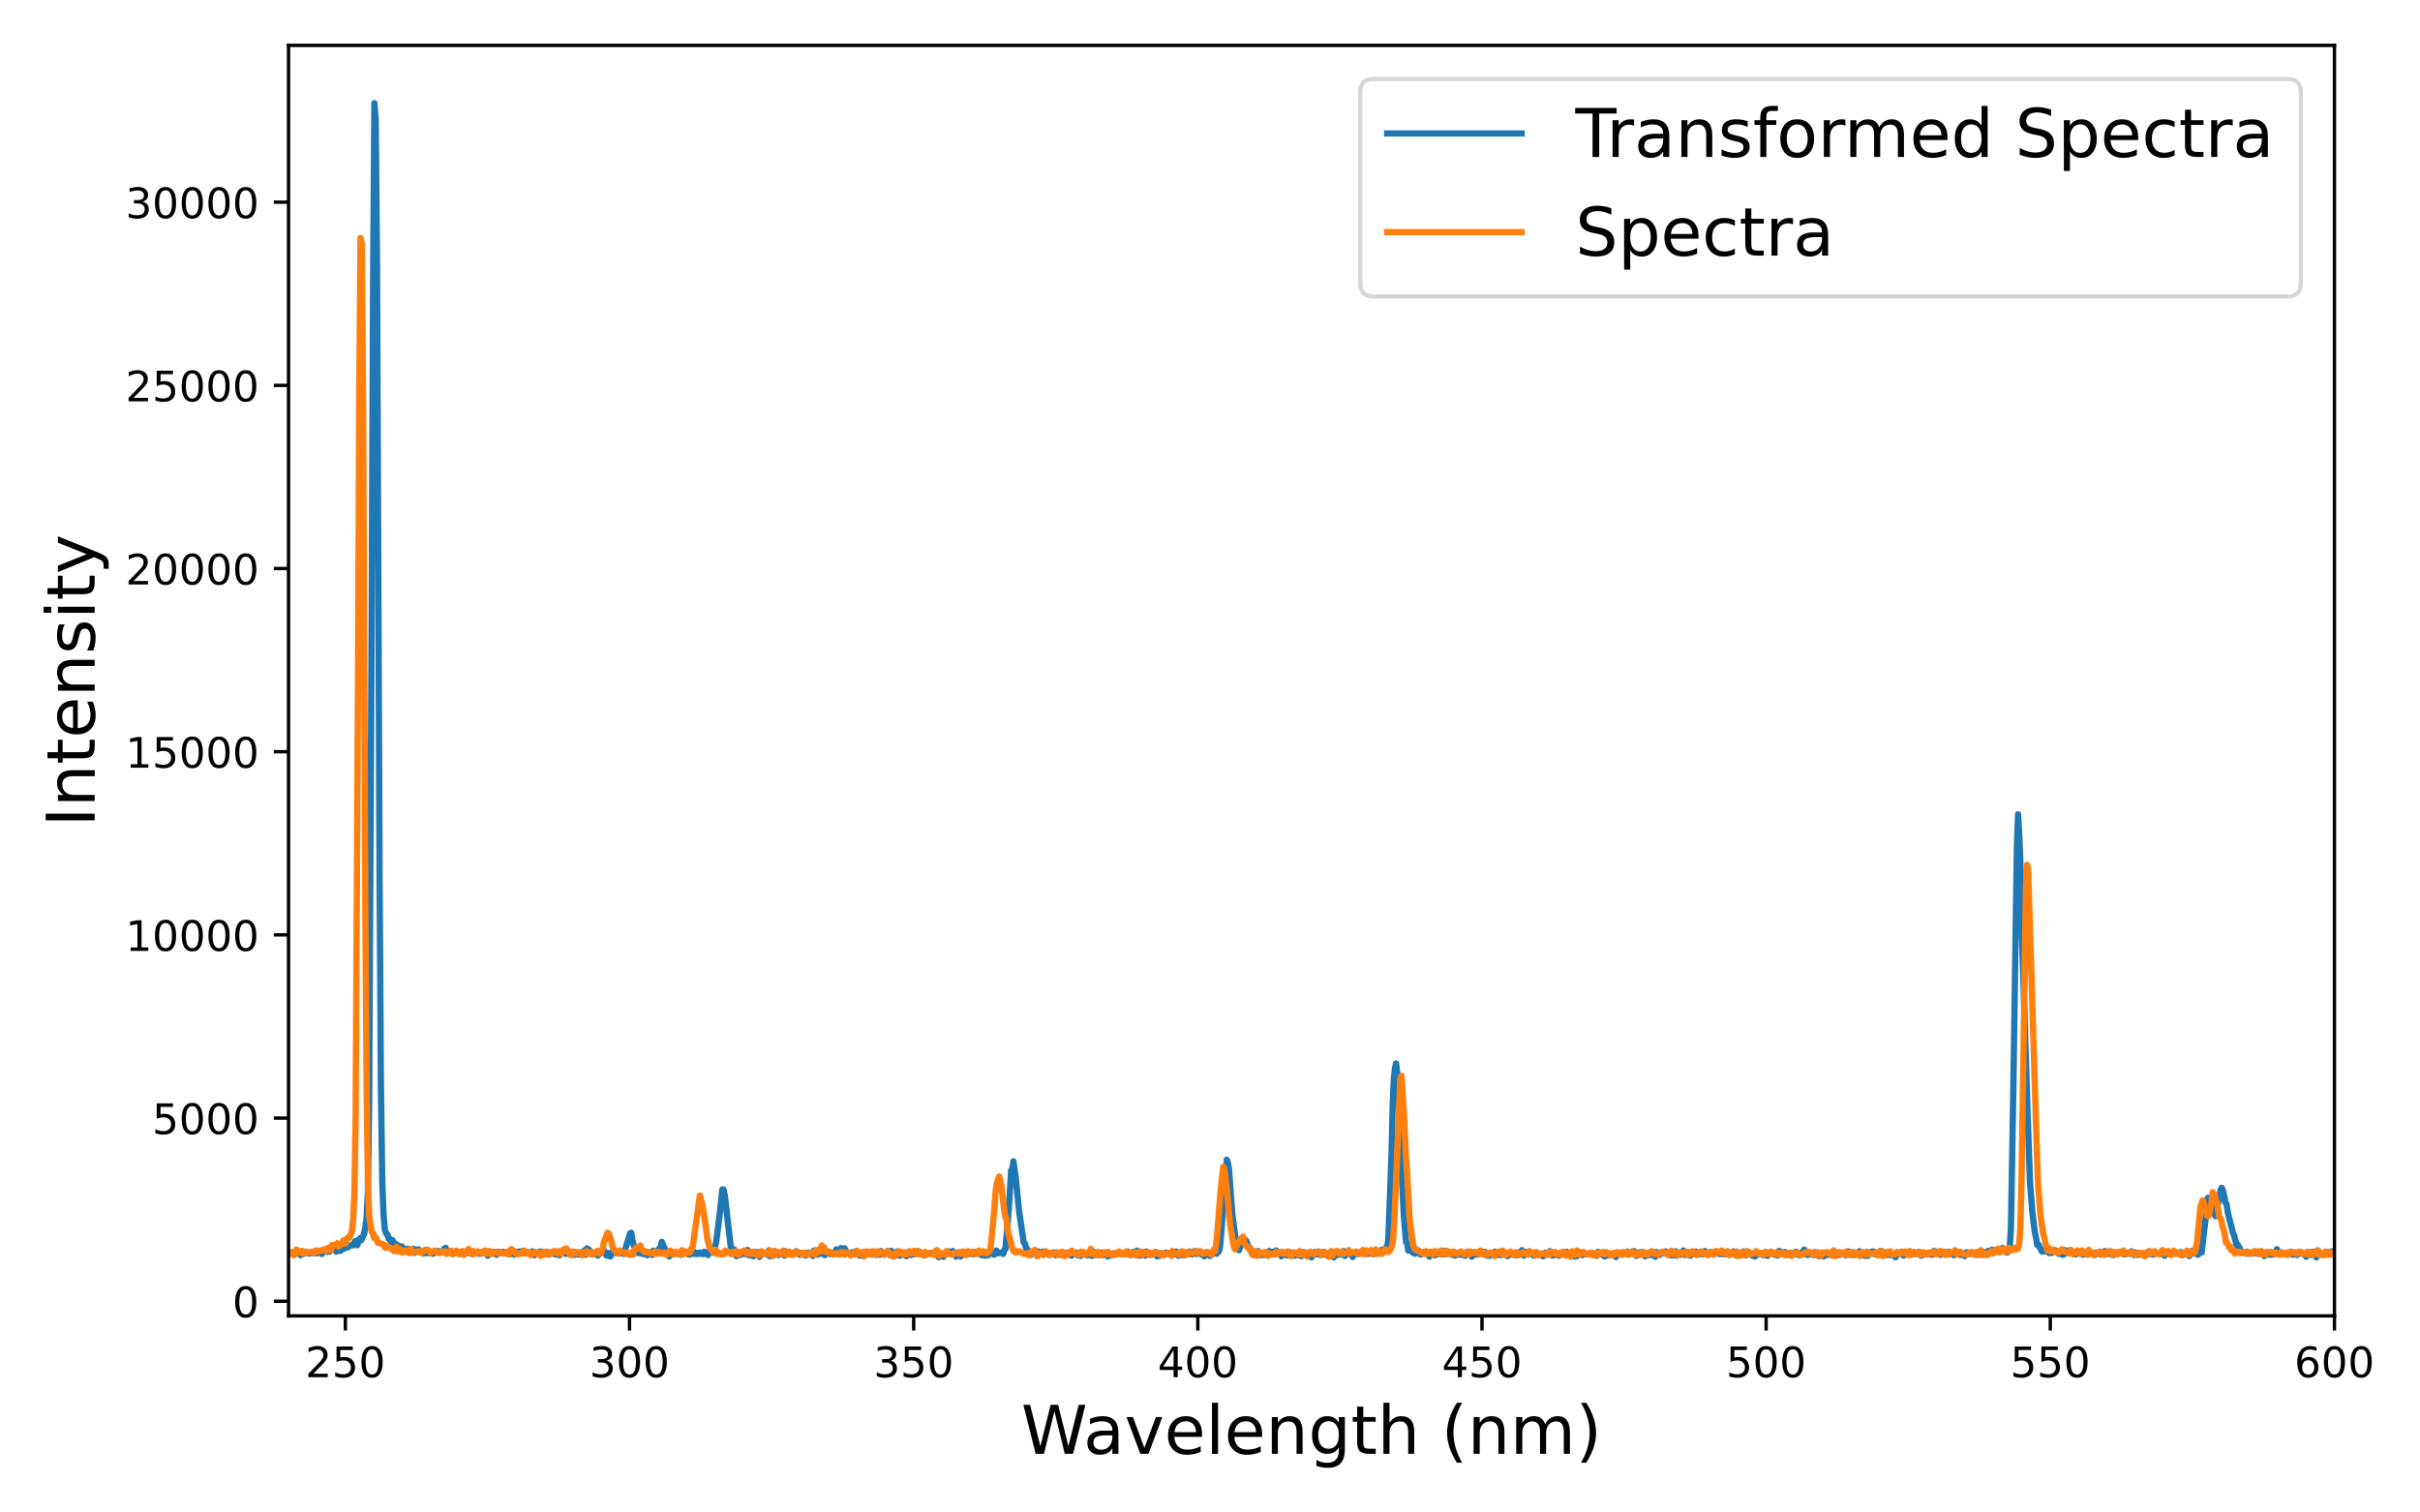 <?xml version="1.0" encoding="utf-8" standalone="no"?>
<!DOCTYPE svg PUBLIC "-//W3C//DTD SVG 1.1//EN"
  "http://www.w3.org/Graphics/SVG/1.1/DTD/svg11.dtd">
<!-- Created with matplotlib (https://matplotlib.org/) -->
<svg height="360pt" version="1.1" viewBox="0 0 576 360" width="576pt" xmlns="http://www.w3.org/2000/svg" xmlns:xlink="http://www.w3.org/1999/xlink">
 <defs>
  <style type="text/css">*{stroke-linecap:butt;stroke-linejoin:round;}</style>
 </defs>
 <g id="figure_1">
  <g id="patch_1">
   <path d="M 0 360 
L 576 360 
L 576 0 
L 0 0 
z
" style="fill:#ffffff;"/>
  </g>
  <g id="axes_1">
   <g id="patch_2">
    <path d="M 68.675 313.2 
L 555.638 313.2 
L 555.638 10.8 
L 68.675 10.8 
z
" style="fill:#ffffff;"/>
   </g>
   <g id="matplotlib.axis_1">
    <g id="xtick_1">
     <g id="line2d_1">
      <defs>
       <path d="M 0 0 
L 0 3.5 
" id="m4c1db56bb3" style="stroke:#000000;stroke-width:0.8;"/>
      </defs>
      <g>
       <use style="stroke:#000000;stroke-width:0.8;" x="82.202" xlink:href="#m4c1db56bb3" y="313.2"/>
      </g>
     </g>
     <g id="text_1">
      <!-- 250 -->
      <g transform="translate(72.658 327.798)scale(0.1 -0.1)">
       <defs>
        <path d="M 19.188 8.297 
L 53.609 8.297 
L 53.609 0 
L 7.328 0 
L 7.328 8.297 
Q 12.938 14.109 22.625 23.891 
Q 32.328 33.688 34.812 36.531 
Q 39.547 41.844 41.422 45.531 
Q 43.312 49.219 43.312 52.781 
Q 43.312 58.594 39.234 62.25 
Q 35.156 65.922 28.609 65.922 
Q 23.969 65.922 18.812 64.312 
Q 13.672 62.703 7.812 59.422 
L 7.812 69.391 
Q 13.766 71.781 18.938 73 
Q 24.125 74.219 28.422 74.219 
Q 39.75 74.219 46.484 68.547 
Q 53.219 62.891 53.219 53.422 
Q 53.219 48.922 51.531 44.891 
Q 49.859 40.875 45.406 35.406 
Q 44.188 33.984 37.641 27.219 
Q 31.109 20.453 19.188 8.297 
z
" id="DejaVuSans-50"/>
        <path d="M 10.797 72.906 
L 49.516 72.906 
L 49.516 64.594 
L 19.828 64.594 
L 19.828 46.734 
Q 21.969 47.469 24.109 47.828 
Q 26.266 48.188 28.422 48.188 
Q 40.625 48.188 47.75 41.5 
Q 54.891 34.812 54.891 23.391 
Q 54.891 11.625 47.562 5.094 
Q 40.234 -1.422 26.906 -1.422 
Q 22.312 -1.422 17.547 -0.641 
Q 12.797 0.141 7.719 1.703 
L 7.719 11.625 
Q 12.109 9.234 16.797 8.062 
Q 21.484 6.891 26.703 6.891 
Q 35.156 6.891 40.078 11.328 
Q 45.016 15.766 45.016 23.391 
Q 45.016 31 40.078 35.438 
Q 35.156 39.891 26.703 39.891 
Q 22.75 39.891 18.812 39.016 
Q 14.891 38.141 10.797 36.281 
z
" id="DejaVuSans-53"/>
        <path d="M 31.781 66.406 
Q 24.172 66.406 20.328 58.906 
Q 16.5 51.422 16.5 36.375 
Q 16.5 21.391 20.328 13.891 
Q 24.172 6.391 31.781 6.391 
Q 39.453 6.391 43.281 13.891 
Q 47.125 21.391 47.125 36.375 
Q 47.125 51.422 43.281 58.906 
Q 39.453 66.406 31.781 66.406 
z
M 31.781 74.219 
Q 44.047 74.219 50.516 64.516 
Q 56.984 54.828 56.984 36.375 
Q 56.984 17.969 50.516 8.266 
Q 44.047 -1.422 31.781 -1.422 
Q 19.531 -1.422 13.062 8.266 
Q 6.594 17.969 6.594 36.375 
Q 6.594 54.828 13.062 64.516 
Q 19.531 74.219 31.781 74.219 
z
" id="DejaVuSans-48"/>
       </defs>
       <use xlink:href="#DejaVuSans-50"/>
       <use x="63.623" xlink:href="#DejaVuSans-53"/>
       <use x="127.246" xlink:href="#DejaVuSans-48"/>
      </g>
     </g>
    </g>
    <g id="xtick_2">
     <g id="line2d_2">
      <g>
       <use style="stroke:#000000;stroke-width:0.8;" x="149.835" xlink:href="#m4c1db56bb3" y="313.2"/>
      </g>
     </g>
     <g id="text_2">
      <!-- 300 -->
      <g transform="translate(140.292 327.798)scale(0.1 -0.1)">
       <defs>
        <path d="M 40.578 39.312 
Q 47.656 37.797 51.625 33 
Q 55.609 28.219 55.609 21.188 
Q 55.609 10.406 48.188 4.484 
Q 40.766 -1.422 27.094 -1.422 
Q 22.516 -1.422 17.656 -0.516 
Q 12.797 0.391 7.625 2.203 
L 7.625 11.719 
Q 11.719 9.328 16.594 8.109 
Q 21.484 6.891 26.812 6.891 
Q 36.078 6.891 40.938 10.547 
Q 45.797 14.203 45.797 21.188 
Q 45.797 27.641 41.281 31.266 
Q 36.766 34.906 28.719 34.906 
L 20.219 34.906 
L 20.219 43.016 
L 29.109 43.016 
Q 36.375 43.016 40.234 45.922 
Q 44.094 48.828 44.094 54.297 
Q 44.094 59.906 40.109 62.906 
Q 36.141 65.922 28.719 65.922 
Q 24.656 65.922 20.016 65.031 
Q 15.375 64.156 9.812 62.312 
L 9.812 71.094 
Q 15.438 72.656 20.344 73.438 
Q 25.25 74.219 29.594 74.219 
Q 40.828 74.219 47.359 69.109 
Q 53.906 64.016 53.906 55.328 
Q 53.906 49.266 50.438 45.094 
Q 46.969 40.922 40.578 39.312 
z
" id="DejaVuSans-51"/>
       </defs>
       <use xlink:href="#DejaVuSans-51"/>
       <use x="63.623" xlink:href="#DejaVuSans-48"/>
       <use x="127.246" xlink:href="#DejaVuSans-48"/>
      </g>
     </g>
    </g>
    <g id="xtick_3">
     <g id="line2d_3">
      <g>
       <use style="stroke:#000000;stroke-width:0.8;" x="217.469" xlink:href="#m4c1db56bb3" y="313.2"/>
      </g>
     </g>
     <g id="text_3">
      <!-- 350 -->
      <g transform="translate(207.925 327.798)scale(0.1 -0.1)">
       <use xlink:href="#DejaVuSans-51"/>
       <use x="63.623" xlink:href="#DejaVuSans-53"/>
       <use x="127.246" xlink:href="#DejaVuSans-48"/>
      </g>
     </g>
    </g>
    <g id="xtick_4">
     <g id="line2d_4">
      <g>
       <use style="stroke:#000000;stroke-width:0.8;" x="285.103" xlink:href="#m4c1db56bb3" y="313.2"/>
      </g>
     </g>
     <g id="text_4">
      <!-- 400 -->
      <g transform="translate(275.559 327.798)scale(0.1 -0.1)">
       <defs>
        <path d="M 37.797 64.312 
L 12.891 25.391 
L 37.797 25.391 
z
M 35.203 72.906 
L 47.609 72.906 
L 47.609 25.391 
L 58.016 25.391 
L 58.016 17.188 
L 47.609 17.188 
L 47.609 0 
L 37.797 0 
L 37.797 17.188 
L 4.891 17.188 
L 4.891 26.703 
z
" id="DejaVuSans-52"/>
       </defs>
       <use xlink:href="#DejaVuSans-52"/>
       <use x="63.623" xlink:href="#DejaVuSans-48"/>
       <use x="127.246" xlink:href="#DejaVuSans-48"/>
      </g>
     </g>
    </g>
    <g id="xtick_5">
     <g id="line2d_5">
      <g>
       <use style="stroke:#000000;stroke-width:0.8;" x="352.736" xlink:href="#m4c1db56bb3" y="313.2"/>
      </g>
     </g>
     <g id="text_5">
      <!-- 450 -->
      <g transform="translate(343.193 327.798)scale(0.1 -0.1)">
       <use xlink:href="#DejaVuSans-52"/>
       <use x="63.623" xlink:href="#DejaVuSans-53"/>
       <use x="127.246" xlink:href="#DejaVuSans-48"/>
      </g>
     </g>
    </g>
    <g id="xtick_6">
     <g id="line2d_6">
      <g>
       <use style="stroke:#000000;stroke-width:0.8;" x="420.37" xlink:href="#m4c1db56bb3" y="313.2"/>
      </g>
     </g>
     <g id="text_6">
      <!-- 500 -->
      <g transform="translate(410.826 327.798)scale(0.1 -0.1)">
       <use xlink:href="#DejaVuSans-53"/>
       <use x="63.623" xlink:href="#DejaVuSans-48"/>
       <use x="127.246" xlink:href="#DejaVuSans-48"/>
      </g>
     </g>
    </g>
    <g id="xtick_7">
     <g id="line2d_7">
      <g>
       <use style="stroke:#000000;stroke-width:0.8;" x="488.004" xlink:href="#m4c1db56bb3" y="313.2"/>
      </g>
     </g>
     <g id="text_7">
      <!-- 550 -->
      <g transform="translate(478.46 327.798)scale(0.1 -0.1)">
       <use xlink:href="#DejaVuSans-53"/>
       <use x="63.623" xlink:href="#DejaVuSans-53"/>
       <use x="127.246" xlink:href="#DejaVuSans-48"/>
      </g>
     </g>
    </g>
    <g id="xtick_8">
     <g id="line2d_8">
      <g>
       <use style="stroke:#000000;stroke-width:0.8;" x="555.638" xlink:href="#m4c1db56bb3" y="313.2"/>
      </g>
     </g>
     <g id="text_8">
      <!-- 600 -->
      <g transform="translate(546.094 327.798)scale(0.1 -0.1)">
       <defs>
        <path d="M 33.016 40.375 
Q 26.375 40.375 22.484 35.828 
Q 18.609 31.297 18.609 23.391 
Q 18.609 15.531 22.484 10.953 
Q 26.375 6.391 33.016 6.391 
Q 39.656 6.391 43.531 10.953 
Q 47.406 15.531 47.406 23.391 
Q 47.406 31.297 43.531 35.828 
Q 39.656 40.375 33.016 40.375 
z
M 52.594 71.297 
L 52.594 62.312 
Q 48.875 64.062 45.094 64.984 
Q 41.312 65.922 37.594 65.922 
Q 27.828 65.922 22.672 59.328 
Q 17.531 52.734 16.797 39.406 
Q 19.672 43.656 24.016 45.922 
Q 28.375 48.188 33.594 48.188 
Q 44.578 48.188 50.953 41.516 
Q 57.328 34.859 57.328 23.391 
Q 57.328 12.156 50.688 5.359 
Q 44.047 -1.422 33.016 -1.422 
Q 20.359 -1.422 13.672 8.266 
Q 6.984 17.969 6.984 36.375 
Q 6.984 53.656 15.188 63.938 
Q 23.391 74.219 37.203 74.219 
Q 40.922 74.219 44.703 73.484 
Q 48.484 72.75 52.594 71.297 
z
" id="DejaVuSans-54"/>
       </defs>
       <use xlink:href="#DejaVuSans-54"/>
       <use x="63.623" xlink:href="#DejaVuSans-48"/>
       <use x="127.246" xlink:href="#DejaVuSans-48"/>
      </g>
     </g>
    </g>
    <g id="text_9">
     <!-- Wavelength (nm) -->
     <g transform="translate(243.049 346.036)scale(0.16 -0.16)">
      <defs>
       <path d="M 3.328 72.906 
L 13.281 72.906 
L 28.609 11.281 
L 43.891 72.906 
L 54.984 72.906 
L 70.312 11.281 
L 85.594 72.906 
L 95.609 72.906 
L 77.297 0 
L 64.891 0 
L 49.516 63.281 
L 33.984 0 
L 21.578 0 
z
" id="DejaVuSans-87"/>
       <path d="M 34.281 27.484 
Q 23.391 27.484 19.188 25 
Q 14.984 22.516 14.984 16.5 
Q 14.984 11.719 18.141 8.906 
Q 21.297 6.109 26.703 6.109 
Q 34.188 6.109 38.703 11.406 
Q 43.219 16.703 43.219 25.484 
L 43.219 27.484 
z
M 52.203 31.203 
L 52.203 0 
L 43.219 0 
L 43.219 8.297 
Q 40.141 3.328 35.547 0.953 
Q 30.953 -1.422 24.312 -1.422 
Q 15.922 -1.422 10.953 3.297 
Q 6 8.016 6 15.922 
Q 6 25.141 12.172 29.828 
Q 18.359 34.516 30.609 34.516 
L 43.219 34.516 
L 43.219 35.406 
Q 43.219 41.609 39.141 45 
Q 35.062 48.391 27.688 48.391 
Q 23 48.391 18.547 47.266 
Q 14.109 46.141 10.016 43.891 
L 10.016 52.203 
Q 14.938 54.109 19.578 55.047 
Q 24.219 56 28.609 56 
Q 40.484 56 46.344 49.844 
Q 52.203 43.703 52.203 31.203 
z
" id="DejaVuSans-97"/>
       <path d="M 2.984 54.688 
L 12.5 54.688 
L 29.594 8.797 
L 46.688 54.688 
L 56.203 54.688 
L 35.688 0 
L 23.484 0 
z
" id="DejaVuSans-118"/>
       <path d="M 56.203 29.594 
L 56.203 25.203 
L 14.891 25.203 
Q 15.484 15.922 20.484 11.062 
Q 25.484 6.203 34.422 6.203 
Q 39.594 6.203 44.453 7.469 
Q 49.312 8.734 54.109 11.281 
L 54.109 2.781 
Q 49.266 0.734 44.188 -0.344 
Q 39.109 -1.422 33.891 -1.422 
Q 20.797 -1.422 13.156 6.188 
Q 5.516 13.812 5.516 26.812 
Q 5.516 40.234 12.766 48.109 
Q 20.016 56 32.328 56 
Q 43.359 56 49.781 48.891 
Q 56.203 41.797 56.203 29.594 
z
M 47.219 32.234 
Q 47.125 39.594 43.094 43.984 
Q 39.062 48.391 32.422 48.391 
Q 24.906 48.391 20.391 44.141 
Q 15.875 39.891 15.188 32.172 
z
" id="DejaVuSans-101"/>
       <path d="M 9.422 75.984 
L 18.406 75.984 
L 18.406 0 
L 9.422 0 
z
" id="DejaVuSans-108"/>
       <path d="M 54.891 33.016 
L 54.891 0 
L 45.906 0 
L 45.906 32.719 
Q 45.906 40.484 42.875 44.328 
Q 39.844 48.188 33.797 48.188 
Q 26.516 48.188 22.312 43.547 
Q 18.109 38.922 18.109 30.906 
L 18.109 0 
L 9.078 0 
L 9.078 54.688 
L 18.109 54.688 
L 18.109 46.188 
Q 21.344 51.125 25.703 53.562 
Q 30.078 56 35.797 56 
Q 45.219 56 50.047 50.172 
Q 54.891 44.344 54.891 33.016 
z
" id="DejaVuSans-110"/>
       <path d="M 45.406 27.984 
Q 45.406 37.75 41.375 43.109 
Q 37.359 48.484 30.078 48.484 
Q 22.859 48.484 18.828 43.109 
Q 14.797 37.75 14.797 27.984 
Q 14.797 18.266 18.828 12.891 
Q 22.859 7.516 30.078 7.516 
Q 37.359 7.516 41.375 12.891 
Q 45.406 18.266 45.406 27.984 
z
M 54.391 6.781 
Q 54.391 -7.172 48.188 -13.984 
Q 42 -20.797 29.203 -20.797 
Q 24.469 -20.797 20.266 -20.094 
Q 16.062 -19.391 12.109 -17.922 
L 12.109 -9.188 
Q 16.062 -11.328 19.922 -12.344 
Q 23.781 -13.375 27.781 -13.375 
Q 36.625 -13.375 41.016 -8.766 
Q 45.406 -4.156 45.406 5.172 
L 45.406 9.625 
Q 42.625 4.781 38.281 2.391 
Q 33.938 0 27.875 0 
Q 17.828 0 11.672 7.656 
Q 5.516 15.328 5.516 27.984 
Q 5.516 40.672 11.672 48.328 
Q 17.828 56 27.875 56 
Q 33.938 56 38.281 53.609 
Q 42.625 51.219 45.406 46.391 
L 45.406 54.688 
L 54.391 54.688 
z
" id="DejaVuSans-103"/>
       <path d="M 18.312 70.219 
L 18.312 54.688 
L 36.812 54.688 
L 36.812 47.703 
L 18.312 47.703 
L 18.312 18.016 
Q 18.312 11.328 20.141 9.422 
Q 21.969 7.516 27.594 7.516 
L 36.812 7.516 
L 36.812 0 
L 27.594 0 
Q 17.188 0 13.234 3.875 
Q 9.281 7.766 9.281 18.016 
L 9.281 47.703 
L 2.688 47.703 
L 2.688 54.688 
L 9.281 54.688 
L 9.281 70.219 
z
" id="DejaVuSans-116"/>
       <path d="M 54.891 33.016 
L 54.891 0 
L 45.906 0 
L 45.906 32.719 
Q 45.906 40.484 42.875 44.328 
Q 39.844 48.188 33.797 48.188 
Q 26.516 48.188 22.312 43.547 
Q 18.109 38.922 18.109 30.906 
L 18.109 0 
L 9.078 0 
L 9.078 75.984 
L 18.109 75.984 
L 18.109 46.188 
Q 21.344 51.125 25.703 53.562 
Q 30.078 56 35.797 56 
Q 45.219 56 50.047 50.172 
Q 54.891 44.344 54.891 33.016 
z
" id="DejaVuSans-104"/>
       <path id="DejaVuSans-32"/>
       <path d="M 31 75.875 
Q 24.469 64.656 21.281 53.656 
Q 18.109 42.672 18.109 31.391 
Q 18.109 20.125 21.312 9.062 
Q 24.516 -2 31 -13.188 
L 23.188 -13.188 
Q 15.875 -1.703 12.234 9.375 
Q 8.594 20.453 8.594 31.391 
Q 8.594 42.281 12.203 53.312 
Q 15.828 64.359 23.188 75.875 
z
" id="DejaVuSans-40"/>
       <path d="M 52 44.188 
Q 55.375 50.25 60.062 53.125 
Q 64.75 56 71.094 56 
Q 79.641 56 84.281 50.016 
Q 88.922 44.047 88.922 33.016 
L 88.922 0 
L 79.891 0 
L 79.891 32.719 
Q 79.891 40.578 77.094 44.375 
Q 74.312 48.188 68.609 48.188 
Q 61.625 48.188 57.562 43.547 
Q 53.516 38.922 53.516 30.906 
L 53.516 0 
L 44.484 0 
L 44.484 32.719 
Q 44.484 40.625 41.703 44.406 
Q 38.922 48.188 33.109 48.188 
Q 26.219 48.188 22.156 43.531 
Q 18.109 38.875 18.109 30.906 
L 18.109 0 
L 9.078 0 
L 9.078 54.688 
L 18.109 54.688 
L 18.109 46.188 
Q 21.188 51.219 25.484 53.609 
Q 29.781 56 35.688 56 
Q 41.656 56 45.828 52.969 
Q 50 49.953 52 44.188 
z
" id="DejaVuSans-109"/>
       <path d="M 8.016 75.875 
L 15.828 75.875 
Q 23.141 64.359 26.781 53.312 
Q 30.422 42.281 30.422 31.391 
Q 30.422 20.453 26.781 9.375 
Q 23.141 -1.703 15.828 -13.188 
L 8.016 -13.188 
Q 14.5 -2 17.703 9.062 
Q 20.906 20.125 20.906 31.391 
Q 20.906 42.672 17.703 53.656 
Q 14.5 64.656 8.016 75.875 
z
" id="DejaVuSans-41"/>
      </defs>
      <use xlink:href="#DejaVuSans-87"/>
      <use x="92.502" xlink:href="#DejaVuSans-97"/>
      <use x="153.781" xlink:href="#DejaVuSans-118"/>
      <use x="212.961" xlink:href="#DejaVuSans-101"/>
      <use x="274.484" xlink:href="#DejaVuSans-108"/>
      <use x="302.268" xlink:href="#DejaVuSans-101"/>
      <use x="363.791" xlink:href="#DejaVuSans-110"/>
      <use x="427.17" xlink:href="#DejaVuSans-103"/>
      <use x="490.646" xlink:href="#DejaVuSans-116"/>
      <use x="529.855" xlink:href="#DejaVuSans-104"/>
      <use x="593.234" xlink:href="#DejaVuSans-32"/>
      <use x="625.021" xlink:href="#DejaVuSans-40"/>
      <use x="664.035" xlink:href="#DejaVuSans-110"/>
      <use x="727.414" xlink:href="#DejaVuSans-109"/>
      <use x="824.826" xlink:href="#DejaVuSans-41"/>
     </g>
    </g>
   </g>
   <g id="matplotlib.axis_2">
    <g id="ytick_1">
     <g id="line2d_9">
      <defs>
       <path d="M 0 0 
L -3.5 0 
" id="m900931606e" style="stroke:#000000;stroke-width:0.8;"/>
      </defs>
      <g>
       <use style="stroke:#000000;stroke-width:0.8;" x="68.675" xlink:href="#m900931606e" y="309.723"/>
      </g>
     </g>
     <g id="text_10">
      <!-- 0 -->
      <g transform="translate(55.312 313.522)scale(0.1 -0.1)">
       <use xlink:href="#DejaVuSans-48"/>
      </g>
     </g>
    </g>
    <g id="ytick_2">
     <g id="line2d_10">
      <g>
       <use style="stroke:#000000;stroke-width:0.8;" x="68.675" xlink:href="#m900931606e" y="266.123"/>
      </g>
     </g>
     <g id="text_11">
      <!-- 5000 -->
      <g transform="translate(36.225 269.922)scale(0.1 -0.1)">
       <use xlink:href="#DejaVuSans-53"/>
       <use x="63.623" xlink:href="#DejaVuSans-48"/>
       <use x="127.246" xlink:href="#DejaVuSans-48"/>
       <use x="190.869" xlink:href="#DejaVuSans-48"/>
      </g>
     </g>
    </g>
    <g id="ytick_3">
     <g id="line2d_11">
      <g>
       <use style="stroke:#000000;stroke-width:0.8;" x="68.675" xlink:href="#m900931606e" y="222.523"/>
      </g>
     </g>
     <g id="text_12">
      <!-- 10000 -->
      <g transform="translate(29.863 226.323)scale(0.1 -0.1)">
       <defs>
        <path d="M 12.406 8.297 
L 28.516 8.297 
L 28.516 63.922 
L 10.984 60.406 
L 10.984 69.391 
L 28.422 72.906 
L 38.281 72.906 
L 38.281 8.297 
L 54.391 8.297 
L 54.391 0 
L 12.406 0 
z
" id="DejaVuSans-49"/>
       </defs>
       <use xlink:href="#DejaVuSans-49"/>
       <use x="63.623" xlink:href="#DejaVuSans-48"/>
       <use x="127.246" xlink:href="#DejaVuSans-48"/>
       <use x="190.869" xlink:href="#DejaVuSans-48"/>
       <use x="254.492" xlink:href="#DejaVuSans-48"/>
      </g>
     </g>
    </g>
    <g id="ytick_4">
     <g id="line2d_12">
      <g>
       <use style="stroke:#000000;stroke-width:0.8;" x="68.675" xlink:href="#m900931606e" y="178.924"/>
      </g>
     </g>
     <g id="text_13">
      <!-- 15000 -->
      <g transform="translate(29.863 182.723)scale(0.1 -0.1)">
       <use xlink:href="#DejaVuSans-49"/>
       <use x="63.623" xlink:href="#DejaVuSans-53"/>
       <use x="127.246" xlink:href="#DejaVuSans-48"/>
       <use x="190.869" xlink:href="#DejaVuSans-48"/>
       <use x="254.492" xlink:href="#DejaVuSans-48"/>
      </g>
     </g>
    </g>
    <g id="ytick_5">
     <g id="line2d_13">
      <g>
       <use style="stroke:#000000;stroke-width:0.8;" x="68.675" xlink:href="#m900931606e" y="135.324"/>
      </g>
     </g>
     <g id="text_14">
      <!-- 20000 -->
      <g transform="translate(29.863 139.123)scale(0.1 -0.1)">
       <use xlink:href="#DejaVuSans-50"/>
       <use x="63.623" xlink:href="#DejaVuSans-48"/>
       <use x="127.246" xlink:href="#DejaVuSans-48"/>
       <use x="190.869" xlink:href="#DejaVuSans-48"/>
       <use x="254.492" xlink:href="#DejaVuSans-48"/>
      </g>
     </g>
    </g>
    <g id="ytick_6">
     <g id="line2d_14">
      <g>
       <use style="stroke:#000000;stroke-width:0.8;" x="68.675" xlink:href="#m900931606e" y="91.724"/>
      </g>
     </g>
     <g id="text_15">
      <!-- 25000 -->
      <g transform="translate(29.863 95.523)scale(0.1 -0.1)">
       <use xlink:href="#DejaVuSans-50"/>
       <use x="63.623" xlink:href="#DejaVuSans-53"/>
       <use x="127.246" xlink:href="#DejaVuSans-48"/>
       <use x="190.869" xlink:href="#DejaVuSans-48"/>
       <use x="254.492" xlink:href="#DejaVuSans-48"/>
      </g>
     </g>
    </g>
    <g id="ytick_7">
     <g id="line2d_15">
      <g>
       <use style="stroke:#000000;stroke-width:0.8;" x="68.675" xlink:href="#m900931606e" y="48.124"/>
      </g>
     </g>
     <g id="text_16">
      <!-- 30000 -->
      <g transform="translate(29.863 51.924)scale(0.1 -0.1)">
       <use xlink:href="#DejaVuSans-51"/>
       <use x="63.623" xlink:href="#DejaVuSans-48"/>
       <use x="127.246" xlink:href="#DejaVuSans-48"/>
       <use x="190.869" xlink:href="#DejaVuSans-48"/>
       <use x="254.492" xlink:href="#DejaVuSans-48"/>
      </g>
     </g>
    </g>
    <g id="text_17">
     <!-- Intensity -->
     <g transform="translate(22.535 196.82)rotate(-90)scale(0.16 -0.16)">
      <defs>
       <path d="M 9.812 72.906 
L 19.672 72.906 
L 19.672 0 
L 9.812 0 
z
" id="DejaVuSans-73"/>
       <path d="M 44.281 53.078 
L 44.281 44.578 
Q 40.484 46.531 36.375 47.5 
Q 32.281 48.484 27.875 48.484 
Q 21.188 48.484 17.844 46.438 
Q 14.5 44.391 14.5 40.281 
Q 14.5 37.156 16.891 35.375 
Q 19.281 33.594 26.516 31.984 
L 29.594 31.297 
Q 39.156 29.25 43.188 25.516 
Q 47.219 21.781 47.219 15.094 
Q 47.219 7.469 41.188 3.016 
Q 35.156 -1.422 24.609 -1.422 
Q 20.219 -1.422 15.453 -0.562 
Q 10.688 0.297 5.422 2 
L 5.422 11.281 
Q 10.406 8.688 15.234 7.391 
Q 20.062 6.109 24.812 6.109 
Q 31.156 6.109 34.562 8.281 
Q 37.984 10.453 37.984 14.406 
Q 37.984 18.062 35.516 20.016 
Q 33.062 21.969 24.703 23.781 
L 21.578 24.516 
Q 13.234 26.266 9.516 29.906 
Q 5.812 33.547 5.812 39.891 
Q 5.812 47.609 11.281 51.797 
Q 16.75 56 26.812 56 
Q 31.781 56 36.172 55.266 
Q 40.578 54.547 44.281 53.078 
z
" id="DejaVuSans-115"/>
       <path d="M 9.422 54.688 
L 18.406 54.688 
L 18.406 0 
L 9.422 0 
z
M 9.422 75.984 
L 18.406 75.984 
L 18.406 64.594 
L 9.422 64.594 
z
" id="DejaVuSans-105"/>
       <path d="M 32.172 -5.078 
Q 28.375 -14.844 24.75 -17.812 
Q 21.141 -20.797 15.094 -20.797 
L 7.906 -20.797 
L 7.906 -13.281 
L 13.188 -13.281 
Q 16.891 -13.281 18.938 -11.516 
Q 21 -9.766 23.484 -3.219 
L 25.094 0.875 
L 2.984 54.688 
L 12.5 54.688 
L 29.594 11.922 
L 46.688 54.688 
L 56.203 54.688 
z
" id="DejaVuSans-121"/>
      </defs>
      <use xlink:href="#DejaVuSans-73"/>
      <use x="29.492" xlink:href="#DejaVuSans-110"/>
      <use x="92.871" xlink:href="#DejaVuSans-116"/>
      <use x="132.08" xlink:href="#DejaVuSans-101"/>
      <use x="193.604" xlink:href="#DejaVuSans-110"/>
      <use x="256.982" xlink:href="#DejaVuSans-115"/>
      <use x="309.082" xlink:href="#DejaVuSans-105"/>
      <use x="336.865" xlink:href="#DejaVuSans-116"/>
      <use x="376.074" xlink:href="#DejaVuSans-121"/>
     </g>
    </g>
   </g>
   <g id="line2d_16">
    <path clip-path="url(#p79c98e5a6c)" d="M 68.644 298.008 
L 69.599 298.437 
L 69.918 298.312 
L 70.236 298.454 
L 70.554 298.204 
L 70.871 298.169 
L 71.189 297.972 
L 71.507 298.758 
L 71.824 297.829 
L 72.141 298.508 
L 72.459 298.026 
L 72.776 298.204 
L 73.093 298.026 
L 73.41 298.365 
L 73.726 298.365 
L 74.043 298.062 
L 74.36 298.258 
L 74.676 298.276 
L 74.992 298.169 
L 75.309 298.329 
L 75.625 298.187 
L 75.941 297.74 
L 76.256 297.901 
L 76.572 298.472 
L 76.888 297.99 
L 77.203 298.008 
L 77.519 297.651 
L 77.834 297.99 
L 78.149 297.651 
L 78.464 297.919 
L 78.779 297.329 
L 79.094 297.419 
L 79.409 297.187 
L 79.723 296.722 
L 80.038 297.937 
L 80.352 297.722 
L 80.667 297.151 
L 80.981 297.74 
L 81.295 297.508 
L 81.609 297.008 
L 81.923 297.187 
L 82.236 296.794 
L 82.864 296.883 
L 83.177 296.419 
L 84.117 296.401 
L 84.429 295.508 
L 84.742 295.329 
L 85.055 296.401 
L 85.368 295.347 
L 85.68 294.722 
L 85.993 295.186 
L 86.617 293.776 
L 86.929 292.329 
L 87.241 290.061 
L 87.553 283.989 
L 87.865 262.649 
L 88.488 141.267 
L 88.799 68.048 
L 89.111 24.545 
L 89.422 28.438 
L 89.733 62.476 
L 90.355 210.128 
L 90.666 258.399 
L 90.976 280.864 
L 91.287 289.043 
L 91.598 292.668 
L 91.908 293.615 
L 92.218 293.847 
L 92.528 294.865 
L 92.838 294.883 
L 93.148 295.615 
L 93.458 295.204 
L 93.768 296.026 
L 94.077 296.026 
L 94.696 296.401 
L 95.006 297.133 
L 95.315 297.133 
L 95.624 296.669 
L 95.933 297.847 
L 96.242 297.419 
L 96.551 297.222 
L 96.859 297.329 
L 97.476 297.294 
L 97.785 297.472 
L 98.093 297.901 
L 98.401 297.24 
L 98.709 298.222 
L 99.325 297.401 
L 99.633 297.383 
L 99.94 297.758 
L 100.248 297.954 
L 100.555 297.812 
L 100.862 298.347 
L 101.477 297.847 
L 101.784 298.294 
L 102.704 297.972 
L 103.011 298.419 
L 103.317 298.24 
L 103.624 297.704 
L 103.93 297.99 
L 104.236 297.758 
L 104.542 297.865 
L 104.848 298.169 
L 105.154 297.829 
L 105.46 297.829 
L 105.765 297.169 
L 106.071 297.008 
L 106.377 297.901 
L 107.292 297.865 
L 108.207 298.329 
L 108.512 297.865 
L 108.817 297.972 
L 109.426 298.472 
L 109.73 297.919 
L 110.034 298.062 
L 110.339 298.472 
L 110.643 298.329 
L 110.947 297.865 
L 111.251 298.294 
L 111.858 297.722 
L 112.162 298.258 
L 112.465 298.472 
L 112.768 298.026 
L 113.072 298.276 
L 113.375 298.151 
L 113.678 297.883 
L 113.981 298.419 
L 114.587 298.347 
L 114.889 297.954 
L 115.192 298.187 
L 115.494 297.937 
L 115.797 297.937 
L 116.099 298.883 
L 116.401 298.169 
L 117.307 298.204 
L 117.609 298.365 
L 117.911 298.044 
L 118.213 298.669 
L 118.514 297.937 
L 118.816 298.222 
L 119.117 298.008 
L 119.418 298.329 
L 119.719 297.972 
L 120.02 298.187 
L 120.321 298.026 
L 120.622 298.401 
L 120.923 298.115 
L 121.224 298.562 
L 121.524 298.526 
L 122.125 298.133 
L 122.426 298.651 
L 122.726 298.222 
L 123.026 298.008 
L 123.326 298.151 
L 123.626 297.829 
L 124.225 298.294 
L 124.525 297.687 
L 124.825 298.222 
L 125.423 298.008 
L 125.723 298.347 
L 126.022 298.383 
L 126.62 297.847 
L 126.919 297.972 
L 127.218 298.776 
L 127.516 298.097 
L 127.815 298.187 
L 128.113 298.401 
L 128.412 297.937 
L 129.008 297.883 
L 129.307 298.579 
L 130.201 297.919 
L 130.498 298.597 
L 130.796 298.169 
L 131.094 298.115 
L 131.391 298.437 
L 131.689 298.079 
L 131.986 298.454 
L 132.283 298.615 
L 132.878 298.258 
L 133.175 298.776 
L 133.768 298.187 
L 134.362 298.151 
L 134.658 298.437 
L 134.955 297.972 
L 135.547 298.508 
L 135.843 298.508 
L 136.139 298.062 
L 136.731 298.687 
L 137.027 298.312 
L 137.323 298.562 
L 137.914 298.615 
L 138.505 298.347 
L 138.8 298.312 
L 139.096 297.633 
L 139.391 298.651 
L 139.686 297.133 
L 140.276 297.526 
L 140.57 298.49 
L 140.865 298.062 
L 141.16 298.472 
L 141.454 298.437 
L 142.043 298.062 
L 142.337 298.865 
L 142.631 298.062 
L 142.925 298.312 
L 143.219 297.722 
L 143.513 297.99 
L 143.807 297.669 
L 144.101 298.454 
L 144.395 298.865 
L 144.688 298.258 
L 145.275 299.079 
L 145.568 298.079 
L 145.862 298.169 
L 146.155 297.937 
L 146.448 298.258 
L 146.741 297.972 
L 147.327 297.972 
L 147.912 298.347 
L 148.205 297.758 
L 148.497 298.437 
L 149.958 293.579 
L 150.25 293.418 
L 150.542 295.258 
L 150.834 296.383 
L 151.126 296.883 
L 151.417 298.044 
L 152 298.294 
L 152.292 298.008 
L 152.583 298.329 
L 152.874 298.472 
L 153.748 298.49 
L 154.038 298.776 
L 154.62 298.294 
L 154.911 298.026 
L 155.201 298.722 
L 155.492 297.687 
L 155.782 298.062 
L 156.073 297.794 
L 156.363 298.044 
L 156.943 297.151 
L 157.233 296.812 
L 157.523 295.597 
L 158.103 297.008 
L 158.972 298.615 
L 159.261 299.062 
L 159.551 298.312 
L 159.84 298.615 
L 160.129 298.258 
L 160.419 298.097 
L 160.997 298.401 
L 161.574 298.169 
L 161.863 298.294 
L 162.152 298.669 
L 162.441 298.365 
L 162.729 298.437 
L 163.018 298.258 
L 163.594 298.115 
L 163.883 298.579 
L 164.171 298.615 
L 164.459 298.222 
L 164.747 298.419 
L 165.035 297.865 
L 165.323 298.472 
L 165.61 298.151 
L 165.898 298.49 
L 166.186 298.437 
L 166.473 298.115 
L 166.761 298.419 
L 167.336 298.508 
L 167.623 297.954 
L 168.484 298.74 
L 168.771 297.829 
L 169.058 297.901 
L 169.345 298.151 
L 169.631 297.597 
L 169.918 297.722 
L 170.205 296.847 
L 170.491 295.383 
L 171.35 288.597 
L 171.923 283.114 
L 172.209 283.132 
L 172.495 284.418 
L 173.924 296.722 
L 174.495 297.722 
L 174.78 297.401 
L 175.065 298.472 
L 175.351 299.008 
L 175.636 298.008 
L 175.921 298.49 
L 176.206 298.74 
L 176.776 297.901 
L 177.061 298.383 
L 177.346 298.508 
L 177.915 297.508 
L 178.2 298.758 
L 178.484 298.812 
L 178.769 298.562 
L 179.053 298.562 
L 179.337 299.026 
L 179.621 298.151 
L 179.905 298.008 
L 180.19 298.312 
L 180.474 298.062 
L 180.758 299.169 
L 181.041 298.187 
L 181.325 298.437 
L 181.609 298.454 
L 182.176 298.169 
L 182.46 298.187 
L 182.743 298.669 
L 183.027 297.597 
L 183.31 299.044 
L 183.593 298.562 
L 183.876 298.758 
L 184.159 297.99 
L 184.442 298.633 
L 184.725 298.437 
L 185.008 297.99 
L 185.291 298.74 
L 185.857 298.169 
L 186.139 298.222 
L 186.422 298.079 
L 186.704 298.865 
L 186.987 297.829 
L 187.269 298.544 
L 187.551 298.24 
L 187.834 298.347 
L 188.116 298.133 
L 188.68 298.651 
L 188.962 298.097 
L 189.244 298.151 
L 189.526 297.812 
L 189.808 298.222 
L 190.089 298.187 
L 190.371 298.669 
L 190.653 298.222 
L 190.934 298.401 
L 191.215 298.258 
L 191.497 298.258 
L 191.778 298.829 
L 192.341 298.169 
L 193.184 298.437 
L 193.465 298.937 
L 193.746 297.651 
L 194.307 298.508 
L 194.588 298.651 
L 194.869 297.847 
L 195.149 298.437 
L 195.71 297.919 
L 195.99 298.169 
L 196.271 298.758 
L 196.551 298.472 
L 196.831 298.383 
L 197.111 297.919 
L 197.671 298.526 
L 197.951 298.187 
L 198.511 298.187 
L 198.791 298.383 
L 199.071 297.347 
L 199.35 297.722 
L 199.63 298.419 
L 199.909 298.169 
L 200.189 297.062 
L 200.747 297.99 
L 201.027 297.115 
L 201.585 298.204 
L 202.143 298.383 
L 202.422 298.187 
L 202.98 298.062 
L 203.259 298.508 
L 203.537 297.937 
L 204.652 298.865 
L 204.93 298.49 
L 205.209 298.401 
L 205.487 298.437 
L 205.765 298.633 
L 206.043 298.437 
L 206.321 298.026 
L 206.6 298.383 
L 206.878 298.187 
L 207.156 298.526 
L 207.433 298.597 
L 207.711 298.472 
L 207.989 298.615 
L 208.267 298.097 
L 208.545 298.704 
L 208.822 298.329 
L 209.377 298.651 
L 209.655 297.758 
L 209.932 298.562 
L 210.21 298.472 
L 210.487 298.651 
L 210.764 298.062 
L 211.041 298.401 
L 211.318 297.74 
L 211.872 298.776 
L 212.149 297.722 
L 212.426 298.883 
L 212.703 298.544 
L 212.98 298.919 
L 213.257 298.615 
L 213.533 297.883 
L 214.087 298.901 
L 214.363 298.794 
L 214.64 298.312 
L 215.192 298.329 
L 215.469 298.24 
L 215.745 298.99 
L 216.021 298.526 
L 216.573 298.454 
L 216.849 298.722 
L 217.401 298.151 
L 217.677 298.544 
L 217.953 298.24 
L 218.229 298.454 
L 218.78 297.901 
L 219.056 298.24 
L 219.607 298.365 
L 219.882 298.222 
L 220.158 298.829 
L 220.708 298.454 
L 220.984 298.526 
L 221.534 298.187 
L 221.809 298.365 
L 222.634 298.062 
L 222.909 298.347 
L 223.184 298.972 
L 223.459 299.258 
L 223.733 298.615 
L 224.008 298.347 
L 224.283 298.454 
L 224.557 299.151 
L 224.832 298.526 
L 225.106 298.312 
L 225.381 298.24 
L 225.655 298.347 
L 225.929 297.883 
L 226.204 298.383 
L 226.752 297.776 
L 227.026 298.151 
L 227.3 298.24 
L 227.575 299.097 
L 228.122 298.097 
L 228.396 298.401 
L 228.67 299.062 
L 228.944 298.365 
L 229.218 298.312 
L 229.492 298.472 
L 229.765 298.276 
L 230.039 298.597 
L 230.312 298.169 
L 230.586 298.472 
L 231.133 298.151 
L 231.406 298.526 
L 231.68 298.276 
L 231.953 298.544 
L 232.226 298.008 
L 232.499 297.972 
L 232.773 298.347 
L 233.046 298.115 
L 233.592 298.758 
L 233.865 298.187 
L 234.138 298.294 
L 234.411 298.883 
L 234.683 298.651 
L 234.956 298.151 
L 235.229 298.776 
L 235.502 298.24 
L 235.774 298.133 
L 236.32 298.222 
L 236.592 298.651 
L 236.865 298.312 
L 237.137 297.651 
L 237.409 298.312 
L 238.499 298.115 
L 238.771 298.454 
L 239.043 297.526 
L 239.315 297.276 
L 240.131 287.507 
L 240.675 278.525 
L 240.947 278.114 
L 241.219 276.417 
L 241.762 280.328 
L 242.577 288.382 
L 243.663 295.758 
L 243.934 295.99 
L 244.477 297.829 
L 244.748 297.526 
L 245.019 297.812 
L 245.291 298.687 
L 245.562 298.097 
L 245.833 298.383 
L 246.104 298.437 
L 246.375 298.312 
L 246.646 298.597 
L 246.917 298.365 
L 247.188 297.847 
L 247.459 298.365 
L 248 298.187 
L 248.271 297.901 
L 248.542 298.329 
L 248.812 298.24 
L 249.354 298.312 
L 249.624 298.633 
L 249.895 298.669 
L 250.165 298.454 
L 250.436 298.454 
L 250.706 298.079 
L 251.247 298.758 
L 251.517 298.097 
L 251.787 298.597 
L 252.057 298.454 
L 252.328 298.454 
L 252.598 298.687 
L 252.868 298.294 
L 253.138 298.615 
L 253.408 298.169 
L 253.678 298.687 
L 254.218 298.365 
L 254.488 298.079 
L 254.758 298.758 
L 255.027 298.883 
L 255.297 298.454 
L 255.567 298.276 
L 256.106 298.133 
L 256.376 298.74 
L 256.915 298.276 
L 257.185 298.937 
L 257.454 298.187 
L 257.724 298.615 
L 257.993 298.151 
L 258.262 298.312 
L 258.532 298.312 
L 258.801 298.829 
L 259.07 298.294 
L 259.34 298.419 
L 259.609 297.812 
L 259.878 298.919 
L 260.147 297.829 
L 260.686 298.758 
L 260.955 298.115 
L 261.493 298.258 
L 261.762 298.276 
L 262.031 298.472 
L 262.299 298.115 
L 262.568 298.74 
L 262.837 298.276 
L 263.106 298.276 
L 263.643 299.062 
L 263.912 298.294 
L 264.45 298.794 
L 264.718 298.687 
L 264.987 298.365 
L 265.255 298.633 
L 265.524 298.276 
L 266.061 298.383 
L 266.329 298.294 
L 266.866 298.437 
L 267.403 298.258 
L 267.939 298.133 
L 268.207 298.454 
L 268.476 297.901 
L 268.744 298.615 
L 269.28 298.312 
L 269.548 298.258 
L 269.816 297.954 
L 270.084 298.579 
L 270.352 298.74 
L 270.62 297.669 
L 270.888 298.454 
L 271.156 298.865 
L 271.424 298.829 
L 271.692 298.669 
L 271.959 298.062 
L 272.495 298.883 
L 272.763 297.883 
L 273.03 298.365 
L 273.298 298.365 
L 273.566 298.651 
L 273.833 298.294 
L 274.101 298.526 
L 274.369 298.24 
L 274.636 298.651 
L 274.904 298.169 
L 275.171 298.044 
L 275.439 299.044 
L 275.706 298.776 
L 275.974 298.954 
L 276.241 298.276 
L 277.043 298.365 
L 277.31 298.579 
L 277.578 298.115 
L 278.112 298.526 
L 278.646 298.187 
L 278.913 298.312 
L 279.181 298.151 
L 279.448 298.579 
L 279.715 298.49 
L 279.982 297.883 
L 280.516 298.901 
L 280.783 298.222 
L 281.05 298.651 
L 281.584 298.794 
L 281.85 298.454 
L 282.117 298.722 
L 282.384 298.294 
L 282.651 298.437 
L 282.918 298.419 
L 283.185 297.883 
L 283.451 298.401 
L 283.718 298.579 
L 283.985 297.937 
L 284.251 297.812 
L 284.785 298.472 
L 285.318 297.99 
L 285.584 297.883 
L 285.851 298.562 
L 286.117 298.204 
L 286.384 298.24 
L 286.65 299.026 
L 286.917 298.115 
L 287.45 298.079 
L 287.716 298.365 
L 287.983 298.972 
L 288.249 298.24 
L 288.515 298.133 
L 288.782 298.383 
L 289.048 297.812 
L 289.314 298.258 
L 289.58 298.401 
L 290.113 297.812 
L 290.379 296.901 
L 290.911 290.508 
L 291.976 276.06 
L 292.242 276.65 
L 292.508 278.168 
L 293.306 288.918 
L 294.37 297.026 
L 294.636 297.115 
L 294.902 297.579 
L 295.434 296.026 
L 295.699 296.133 
L 295.965 295.008 
L 296.231 295.383 
L 296.497 295.222 
L 296.763 295.579 
L 297.028 296.49 
L 297.294 296.865 
L 297.56 297.008 
L 297.826 297.99 
L 298.357 298.597 
L 298.623 298.704 
L 298.888 298.615 
L 299.154 298.008 
L 299.42 297.776 
L 299.685 298.133 
L 299.951 298.097 
L 300.216 298.758 
L 300.482 298.294 
L 301.013 298.722 
L 301.279 298.097 
L 301.544 298.044 
L 301.81 298.383 
L 302.075 297.758 
L 302.34 298.419 
L 302.606 297.954 
L 302.871 297.972 
L 303.137 298.401 
L 303.668 297.633 
L 303.933 297.74 
L 304.464 298.437 
L 304.729 298.508 
L 304.994 299.026 
L 305.26 298.204 
L 305.525 298.401 
L 306.056 298.204 
L 306.321 298.847 
L 306.586 298.758 
L 306.852 298.044 
L 307.117 298.097 
L 307.382 298.401 
L 307.647 298.276 
L 307.912 298.276 
L 308.178 298.883 
L 308.443 298.312 
L 309.238 298.829 
L 309.504 298.365 
L 309.769 298.99 
L 310.299 298.026 
L 310.564 298.74 
L 310.829 298.258 
L 311.094 298.865 
L 311.359 298.544 
L 311.624 298.74 
L 311.889 298.597 
L 312.154 299.276 
L 312.42 298.901 
L 312.685 298.187 
L 312.95 298.026 
L 313.215 298.544 
L 313.745 298.579 
L 314.01 298.312 
L 314.275 298.687 
L 314.54 298.419 
L 314.805 298.437 
L 315.07 297.99 
L 315.335 298.615 
L 315.599 298.508 
L 315.864 298.847 
L 316.129 298.169 
L 316.394 298.651 
L 316.659 298.097 
L 316.924 298.615 
L 317.189 298.115 
L 317.454 299.294 
L 317.719 298.276 
L 318.249 298.74 
L 318.514 297.954 
L 318.778 298.437 
L 319.043 298.651 
L 319.308 298.562 
L 319.573 297.829 
L 319.838 297.794 
L 320.103 298.954 
L 320.368 298.347 
L 320.897 297.883 
L 321.162 298.472 
L 321.427 298.097 
L 321.956 299.187 
L 322.486 298.454 
L 322.751 298.258 
L 323.28 298.472 
L 323.545 298.383 
L 323.81 298.026 
L 324.34 298.329 
L 324.604 298.204 
L 324.869 297.883 
L 325.399 297.99 
L 325.663 298.454 
L 326.193 298.115 
L 326.458 298.204 
L 326.723 298.49 
L 326.987 298.472 
L 327.252 298.008 
L 327.517 298.401 
L 327.782 298.133 
L 328.046 298.294 
L 328.311 298.133 
L 328.576 298.115 
L 328.841 297.49 
L 329.105 297.472 
L 329.37 297.954 
L 329.9 296.865 
L 330.164 296.812 
L 330.429 295.258 
L 330.958 281.436 
L 331.223 273.935 
L 331.488 262.881 
L 331.753 257.131 
L 332.017 254.363 
L 332.282 253.13 
L 332.547 255.22 
L 332.812 259.024 
L 333.341 273.864 
L 334.135 289.329 
L 334.665 295.669 
L 334.93 295.865 
L 335.194 297.669 
L 335.459 296.99 
L 335.724 297.401 
L 335.989 297.562 
L 336.254 298.187 
L 336.518 297.937 
L 336.783 298.401 
L 337.048 297.633 
L 337.313 298.24 
L 337.577 297.633 
L 338.107 298.597 
L 338.637 298.187 
L 338.901 297.954 
L 339.431 298.079 
L 339.961 298.419 
L 340.225 299.097 
L 340.755 298.294 
L 341.02 298.437 
L 341.285 298.365 
L 341.55 298.794 
L 341.814 297.937 
L 342.079 298.508 
L 342.344 298.544 
L 342.874 298.347 
L 343.139 298.615 
L 343.404 298.472 
L 343.669 297.704 
L 343.933 298.579 
L 344.728 297.972 
L 345.523 298.669 
L 345.788 298.294 
L 346.053 298.115 
L 346.318 298.847 
L 346.848 298.187 
L 347.113 298.687 
L 347.378 298.544 
L 347.643 298.222 
L 347.908 298.687 
L 348.173 298.544 
L 348.438 298.544 
L 348.703 298.919 
L 348.968 298.097 
L 349.233 298.383 
L 349.498 298.115 
L 350.028 298.026 
L 350.293 299.133 
L 350.558 298.312 
L 350.823 298.062 
L 351.088 298.633 
L 351.619 298.579 
L 352.149 298.169 
L 352.414 298.347 
L 352.679 298.258 
L 353.21 298.597 
L 353.475 297.972 
L 353.74 298.597 
L 354.005 298.865 
L 354.27 298.347 
L 354.536 298.901 
L 354.801 298.329 
L 355.066 298.347 
L 355.331 298.758 
L 355.862 297.901 
L 356.127 298.312 
L 356.393 298.079 
L 356.658 298.669 
L 356.923 298.026 
L 357.189 298.794 
L 357.454 297.847 
L 357.985 298.008 
L 358.516 298.383 
L 358.781 298.99 
L 359.047 298.472 
L 359.312 298.222 
L 359.578 298.633 
L 359.843 298.312 
L 360.374 298.579 
L 360.64 298.365 
L 360.905 298.812 
L 361.171 298.651 
L 361.436 298.24 
L 361.702 298.365 
L 361.967 298.097 
L 362.233 297.579 
L 362.764 298.865 
L 363.03 297.972 
L 363.561 298.508 
L 364.093 298.276 
L 364.359 298.401 
L 364.89 298.776 
L 365.156 298.901 
L 365.422 298.722 
L 365.687 298.062 
L 365.953 298.365 
L 366.219 298.347 
L 366.485 298.454 
L 366.751 298.383 
L 367.017 298.812 
L 367.283 299.026 
L 367.815 298.151 
L 368.081 298.687 
L 368.347 298.276 
L 368.613 298.419 
L 368.879 297.776 
L 369.145 298.704 
L 369.411 298.829 
L 369.677 298.419 
L 369.943 298.758 
L 370.209 298.651 
L 370.475 298.222 
L 370.741 298.312 
L 371.008 298.883 
L 371.274 298.401 
L 371.54 298.704 
L 371.806 298.508 
L 372.072 298.151 
L 372.339 298.383 
L 372.605 298.437 
L 372.871 297.972 
L 373.138 298.258 
L 373.404 298.222 
L 373.67 298.49 
L 374.203 298.204 
L 374.47 298.419 
L 374.736 299.097 
L 375.002 297.99 
L 375.269 298.99 
L 375.535 298.437 
L 375.802 298.615 
L 376.069 298.508 
L 376.335 298.222 
L 376.602 298.758 
L 376.868 298.329 
L 377.135 298.347 
L 377.402 298.544 
L 377.668 298.526 
L 378.202 298.329 
L 378.735 298.365 
L 379.002 298.258 
L 379.536 298.633 
L 379.803 298.508 
L 380.07 298.919 
L 380.336 297.954 
L 380.603 298.508 
L 380.87 298.276 
L 381.137 298.544 
L 381.404 298.651 
L 381.938 299.062 
L 382.205 298.437 
L 382.74 298.829 
L 383.007 298.472 
L 383.274 298.401 
L 383.541 298.454 
L 383.808 298.329 
L 384.076 298.615 
L 384.343 298.294 
L 384.61 299.205 
L 385.145 298.258 
L 385.412 298.454 
L 385.68 298.133 
L 386.215 298.294 
L 387.017 298.437 
L 387.285 297.919 
L 387.552 298.062 
L 387.82 298.472 
L 388.088 298.169 
L 388.355 298.312 
L 388.623 298.276 
L 388.891 297.776 
L 389.426 298.919 
L 389.694 298.097 
L 389.962 298.722 
L 390.23 298.115 
L 390.498 298.062 
L 390.765 298.294 
L 391.033 298.008 
L 391.301 298.329 
L 391.569 299.044 
L 391.837 298.579 
L 392.374 298.758 
L 392.91 298.008 
L 393.178 298.758 
L 393.446 298.097 
L 393.714 298.097 
L 393.983 299.151 
L 394.251 298.008 
L 394.519 298.312 
L 394.788 298.258 
L 395.056 298.687 
L 395.324 298.115 
L 395.861 298.312 
L 396.13 298.365 
L 396.398 297.847 
L 397.204 298.222 
L 397.742 298.812 
L 398.01 298.329 
L 398.279 298.812 
L 398.548 298.687 
L 398.817 297.812 
L 399.086 298.883 
L 399.354 298.437 
L 399.623 298.365 
L 399.892 298.687 
L 400.161 298.222 
L 400.43 298.312 
L 400.699 297.633 
L 400.968 298.704 
L 401.507 298.597 
L 401.776 298.133 
L 402.045 298.258 
L 402.314 298.919 
L 402.584 298.222 
L 402.853 297.883 
L 403.392 298.526 
L 403.661 297.901 
L 403.93 298.454 
L 404.2 298.633 
L 404.739 298.097 
L 405.009 298.24 
L 405.278 298.579 
L 405.818 297.758 
L 406.087 298.133 
L 406.357 298.062 
L 406.627 298.115 
L 406.897 298.312 
L 407.167 297.972 
L 407.436 298.329 
L 407.976 298.079 
L 408.516 298.097 
L 408.786 298.151 
L 409.057 298.454 
L 409.867 298.49 
L 410.137 298.312 
L 410.678 298.562 
L 410.949 298.062 
L 411.219 298.454 
L 411.489 298.597 
L 411.76 298.579 
L 412.03 298.187 
L 412.301 298.454 
L 412.572 297.865 
L 412.842 298.579 
L 413.113 298.794 
L 413.384 298.579 
L 413.654 298.169 
L 413.925 298.347 
L 414.196 298.187 
L 414.467 298.812 
L 414.738 298.115 
L 415.009 297.865 
L 415.28 298.579 
L 415.551 298.829 
L 416.093 297.972 
L 416.907 298.687 
L 417.178 298.937 
L 417.449 298.383 
L 417.721 299.062 
L 417.992 297.919 
L 418.263 298.651 
L 418.535 298.151 
L 418.806 298.401 
L 419.078 298.454 
L 419.35 298.347 
L 419.621 298.74 
L 419.893 298.579 
L 420.165 298.74 
L 420.436 298.062 
L 420.708 298.919 
L 420.98 298.383 
L 421.252 298.312 
L 421.524 297.972 
L 421.796 298.222 
L 422.068 298.312 
L 422.34 298.651 
L 422.612 298.687 
L 422.884 298.383 
L 423.157 298.812 
L 423.429 297.74 
L 423.701 297.865 
L 424.246 298.365 
L 424.518 298.079 
L 424.791 298.008 
L 425.063 298.722 
L 425.336 298.437 
L 425.608 298.704 
L 425.881 298.579 
L 426.154 298.258 
L 426.426 298.49 
L 426.699 298.258 
L 426.972 298.472 
L 427.245 298.526 
L 427.518 297.919 
L 427.791 298.633 
L 428.064 298.49 
L 428.337 298.776 
L 428.61 298.687 
L 428.883 298.026 
L 429.156 298.508 
L 429.429 297.419 
L 429.703 298.151 
L 430.249 298.704 
L 430.523 298.562 
L 430.796 298.187 
L 431.07 298.562 
L 431.343 298.187 
L 431.617 298.74 
L 431.89 298.044 
L 432.164 298.097 
L 432.438 298.776 
L 432.712 298.115 
L 432.986 298.99 
L 433.259 298.276 
L 433.533 298.829 
L 433.807 298.294 
L 434.081 299.044 
L 434.355 298.472 
L 434.63 298.419 
L 435.178 298.687 
L 435.452 298.187 
L 435.727 298.597 
L 436.001 298.062 
L 436.275 298.062 
L 436.55 298.794 
L 436.824 298.044 
L 437.099 298.633 
L 437.374 298.169 
L 437.648 298.204 
L 437.923 298.687 
L 438.198 298.294 
L 439.022 298.258 
L 439.297 298.758 
L 439.572 298.633 
L 439.847 297.847 
L 440.122 298.651 
L 440.398 298.026 
L 440.948 298.74 
L 441.223 298.097 
L 441.499 298.704 
L 441.774 298.312 
L 442.325 298.133 
L 442.601 297.812 
L 442.876 298.615 
L 443.152 298.258 
L 443.428 298.758 
L 443.704 298.74 
L 443.979 298.919 
L 444.255 297.99 
L 444.531 298.901 
L 444.807 298.062 
L 445.083 298.365 
L 445.36 298.365 
L 445.636 297.883 
L 445.912 297.901 
L 446.188 298.544 
L 446.464 298.151 
L 446.741 298.49 
L 447.017 298.579 
L 447.294 298.454 
L 447.57 297.74 
L 448.124 298.722 
L 448.677 298.079 
L 448.954 298.74 
L 449.231 298.062 
L 449.785 298.722 
L 450.062 298.687 
L 450.339 298.294 
L 450.616 298.74 
L 451.17 299.258 
L 451.448 298.079 
L 451.725 298.615 
L 452.28 298.294 
L 452.835 298.526 
L 453.113 298.865 
L 453.39 298.329 
L 453.668 298.472 
L 453.946 298.062 
L 454.224 298.294 
L 454.502 298.687 
L 454.78 298.115 
L 455.336 298.544 
L 455.614 298.026 
L 455.892 298.419 
L 456.171 298.472 
L 456.727 297.99 
L 457.284 298.919 
L 457.563 298.276 
L 457.842 298.24 
L 458.12 298.615 
L 458.399 298.169 
L 458.678 298.544 
L 459.236 298.437 
L 459.515 298.651 
L 460.073 298.579 
L 460.352 297.74 
L 460.631 297.829 
L 460.911 298.454 
L 461.19 298.097 
L 461.469 298.008 
L 461.749 298.687 
L 462.308 297.972 
L 462.588 298.347 
L 462.867 298.008 
L 463.147 298.526 
L 463.427 298.008 
L 463.707 298.508 
L 463.987 297.972 
L 464.267 298.508 
L 464.547 298.365 
L 465.107 298.758 
L 465.388 297.687 
L 465.668 298.579 
L 465.948 298.151 
L 466.229 298.044 
L 466.509 298.669 
L 466.79 298.704 
L 467.07 298.579 
L 467.351 298.615 
L 467.632 298.954 
L 467.913 298.115 
L 468.194 298.079 
L 468.756 298.472 
L 469.037 298.276 
L 469.599 298.24 
L 469.881 298.579 
L 470.162 298.151 
L 470.443 298.687 
L 470.725 298.115 
L 471.006 298.508 
L 471.288 298.187 
L 471.57 298.651 
L 471.851 297.919 
L 472.133 298.24 
L 472.415 298.383 
L 472.697 297.99 
L 472.979 298.669 
L 473.261 297.722 
L 473.543 298.365 
L 474.108 297.437 
L 474.39 297.722 
L 474.955 297.544 
L 475.52 297.901 
L 475.803 297.954 
L 476.651 297.044 
L 476.934 297.204 
L 477.5 298.079 
L 477.783 298.133 
L 478.066 297.794 
L 478.35 297.008 
L 478.633 292.311 
L 479.2 259.845 
L 480.051 201.77 
L 480.335 193.823 
L 480.618 198.699 
L 480.902 205.931 
L 481.186 220.2 
L 482.607 265.202 
L 483.176 281.454 
L 483.745 288.615 
L 484.314 293.258 
L 484.599 294.49 
L 484.884 296.365 
L 485.169 296.204 
L 486.024 297.901 
L 486.31 297.562 
L 486.595 297.829 
L 486.88 297.812 
L 487.166 297.544 
L 487.737 298.258 
L 488.022 298.062 
L 488.308 298.258 
L 488.594 297.829 
L 488.88 297.919 
L 489.166 297.579 
L 489.452 298.044 
L 489.738 298.097 
L 490.024 298.437 
L 490.31 297.669 
L 490.597 297.633 
L 490.883 298.651 
L 491.17 298.615 
L 491.456 297.562 
L 491.743 298.312 
L 492.029 298.222 
L 492.316 297.633 
L 492.603 297.74 
L 493.177 298.312 
L 493.464 297.937 
L 493.751 298.026 
L 494.038 298.579 
L 494.9 297.972 
L 495.188 298.454 
L 495.475 298.312 
L 495.763 298.633 
L 496.051 298.169 
L 496.339 298.562 
L 496.627 298.276 
L 496.915 298.472 
L 497.203 298.329 
L 497.491 297.99 
L 497.779 298.294 
L 498.067 298.329 
L 498.355 298.169 
L 498.644 298.687 
L 499.221 298.115 
L 499.51 298.401 
L 500.087 298.633 
L 500.376 298.24 
L 500.954 297.794 
L 501.243 298.294 
L 501.532 298.258 
L 501.822 298.454 
L 502.401 297.847 
L 502.69 298.669 
L 502.98 298.74 
L 503.269 298.383 
L 503.559 298.383 
L 503.849 298.615 
L 504.139 298.187 
L 504.429 298.312 
L 504.719 298.044 
L 505.009 298.294 
L 505.299 298.115 
L 505.59 298.562 
L 505.88 298.383 
L 506.17 298.472 
L 506.461 298.187 
L 506.752 298.151 
L 507.042 298.454 
L 507.333 297.829 
L 507.915 298.722 
L 508.206 298.115 
L 508.497 298.24 
L 508.788 298.704 
L 509.08 298.204 
L 509.371 298.615 
L 509.662 298.347 
L 510.537 298.294 
L 510.829 298.722 
L 511.121 298.044 
L 511.413 298.49 
L 511.705 298.115 
L 512.289 298.597 
L 512.581 298.597 
L 512.874 298.454 
L 513.166 298.151 
L 513.459 298.294 
L 514.044 298.312 
L 514.337 297.954 
L 514.63 298.026 
L 515.215 298.901 
L 515.509 298.276 
L 515.802 298.258 
L 516.095 298.097 
L 516.388 298.454 
L 516.975 298.097 
L 517.269 298.151 
L 517.563 297.954 
L 517.856 298.383 
L 518.15 298.097 
L 518.738 298.437 
L 519.032 298.026 
L 519.327 298.74 
L 519.621 298.276 
L 519.915 298.24 
L 520.504 297.865 
L 520.799 298.062 
L 521.094 298.972 
L 521.388 298.508 
L 521.683 297.74 
L 521.978 298.204 
L 522.569 298.419 
L 522.864 297.954 
L 523.159 298.669 
L 523.455 298.079 
L 523.75 298.187 
L 524.046 298.097 
L 525.525 285.097 
L 525.821 285.579 
L 526.117 285.418 
L 526.71 287.9 
L 527.007 288.365 
L 527.303 289.49 
L 527.897 286.597 
L 528.193 285.454 
L 528.49 283.382 
L 528.787 282.721 
L 529.084 283.4 
L 529.382 284.597 
L 529.679 286.257 
L 529.976 286.614 
L 530.274 288.704 
L 531.167 292.204 
L 531.465 293.401 
L 531.763 294.133 
L 532.359 296.347 
L 532.657 296.294 
L 533.552 297.972 
L 534.149 298.204 
L 534.448 298.383 
L 534.747 297.919 
L 535.046 298.437 
L 535.345 298.276 
L 535.644 298.383 
L 535.943 298.115 
L 536.242 298.312 
L 536.542 298.312 
L 536.841 298.151 
L 537.141 298.383 
L 537.441 298.437 
L 537.74 298.187 
L 538.04 298.115 
L 538.34 297.919 
L 538.94 298.972 
L 539.241 298.258 
L 539.541 298.044 
L 539.841 298.633 
L 540.142 298.508 
L 540.443 298.669 
L 540.743 298.115 
L 541.044 298.615 
L 541.345 298.258 
L 541.646 298.401 
L 541.947 297.329 
L 542.248 298.097 
L 542.55 298.169 
L 542.851 298.419 
L 543.152 298.133 
L 543.454 298.347 
L 543.756 298.24 
L 544.359 298.633 
L 544.963 298.097 
L 545.265 298.187 
L 545.568 298.615 
L 545.87 298.651 
L 546.173 298.258 
L 546.475 298.115 
L 546.778 298.74 
L 547.08 298.258 
L 547.686 298.312 
L 547.989 298.24 
L 548.292 298.597 
L 548.596 298.365 
L 548.899 299.151 
L 549.202 297.99 
L 549.506 298.508 
L 549.809 298.365 
L 550.113 298.74 
L 550.417 297.954 
L 551.025 297.901 
L 551.329 299.294 
L 551.633 298.294 
L 551.938 297.919 
L 552.546 298.526 
L 553.156 298.615 
L 553.461 298.49 
L 553.766 298.508 
L 554.071 298.026 
L 554.376 298.276 
L 554.986 297.829 
L 555.292 298.508 
L 555.597 298.508 
L 555.903 298.169 
L 555.903 298.169 
" style="fill:none;stroke:#1f77b4;stroke-linecap:square;stroke-width:1.5;"/>
   </g>
   <g id="line2d_17">
    <path clip-path="url(#p79c98e5a6c)" d="M 68.513 298.329 
L 68.81 298.454 
L 69.094 298.169 
L 69.392 298.294 
L 69.69 297.937 
L 69.987 298.776 
L 70.271 297.865 
L 70.569 297.419 
L 70.866 298.115 
L 71.15 298.187 
L 71.448 298.115 
L 71.746 297.704 
L 72.043 298.365 
L 72.327 297.919 
L 72.922 297.937 
L 73.206 298.187 
L 74.383 297.901 
L 74.681 298.294 
L 74.978 297.758 
L 75.263 297.615 
L 75.56 297.901 
L 75.858 297.704 
L 76.142 297.776 
L 76.737 297.49 
L 77.021 297.579 
L 77.319 297.329 
L 77.616 297.812 
L 77.9 297.097 
L 78.198 297.383 
L 78.495 296.865 
L 78.779 297.579 
L 79.077 296.329 
L 79.375 296.508 
L 79.956 296.222 
L 80.254 295.901 
L 80.551 296.704 
L 81.133 296.026 
L 81.431 296.133 
L 81.715 295.222 
L 82.012 295.686 
L 82.31 295.919 
L 82.594 294.704 
L 82.892 294.508 
L 83.189 294.544 
L 83.771 293.079 
L 84.055 290.222 
L 84.352 284.329 
L 84.65 265.828 
L 85.232 157.357 
L 85.529 90.764 
L 85.813 56.654 
L 86.111 57.94 
L 86.409 94.639 
L 86.99 220.557 
L 87.288 261.934 
L 87.572 281.65 
L 87.869 289.508 
L 88.451 293.168 
L 88.749 293.418 
L 89.033 294.615 
L 89.33 294.365 
L 89.628 294.847 
L 89.912 295.794 
L 90.507 295.919 
L 91.089 296.115 
L 91.67 296.99 
L 91.968 296.419 
L 92.55 297.079 
L 93.131 297.151 
L 93.429 297.347 
L 93.713 297.758 
L 94.011 297.526 
L 94.308 296.758 
L 94.592 297.901 
L 94.89 297.472 
L 95.187 297.258 
L 95.471 297.508 
L 95.769 298.133 
L 96.053 297.758 
L 96.351 297.722 
L 96.648 297.562 
L 96.932 298.044 
L 97.23 297.633 
L 97.514 298.294 
L 97.812 297.294 
L 98.109 297.883 
L 98.393 297.883 
L 98.975 298.026 
L 99.57 297.812 
L 99.854 298.097 
L 100.152 297.776 
L 100.436 298.187 
L 101.017 297.687 
L 101.315 297.419 
L 101.613 297.544 
L 101.897 297.49 
L 102.194 297.704 
L 102.478 298.294 
L 102.776 298.008 
L 103.073 297.901 
L 103.358 297.651 
L 103.939 297.883 
L 104.237 298.258 
L 104.521 298.24 
L 104.818 298.079 
L 105.116 298.133 
L 105.4 297.829 
L 105.698 298.026 
L 105.982 297.883 
L 106.279 298.472 
L 106.563 297.901 
L 106.861 298.258 
L 107.145 297.74 
L 107.443 297.687 
L 107.74 298.562 
L 108.024 297.883 
L 108.322 298.151 
L 108.606 297.669 
L 109.188 298.472 
L 109.485 297.99 
L 109.769 298.079 
L 110.067 297.776 
L 110.364 298.704 
L 110.946 297.794 
L 111.23 298.044 
L 111.528 297.276 
L 111.812 298.187 
L 112.393 298.544 
L 112.691 297.758 
L 112.975 298.419 
L 113.273 298.312 
L 113.557 297.901 
L 114.152 297.972 
L 114.436 298.24 
L 114.734 297.972 
L 115.018 298.294 
L 115.315 297.669 
L 115.599 297.651 
L 115.897 298.401 
L 116.478 297.776 
L 116.763 298.437 
L 117.06 298.508 
L 117.344 297.937 
L 117.642 298.062 
L 117.926 297.972 
L 118.223 298.008 
L 118.507 298.347 
L 118.805 298.008 
L 119.089 298.169 
L 119.387 298.169 
L 119.671 298.347 
L 120.252 298.294 
L 120.55 297.972 
L 120.834 297.883 
L 121.132 298.544 
L 121.416 297.704 
L 121.713 297.312 
L 121.997 297.919 
L 122.295 297.687 
L 122.579 297.99 
L 122.877 298.508 
L 123.161 298.276 
L 123.458 298.544 
L 123.742 298.222 
L 124.324 298.24 
L 124.622 297.704 
L 124.906 297.722 
L 125.203 298.365 
L 125.487 298.169 
L 125.785 298.222 
L 126.069 298.008 
L 126.367 298.776 
L 126.948 298.169 
L 127.232 298.258 
L 127.53 298.062 
L 127.814 298.472 
L 128.111 298.151 
L 128.396 298.347 
L 128.68 298.954 
L 128.977 298.615 
L 129.261 297.972 
L 129.559 298.651 
L 129.843 297.954 
L 130.14 298.097 
L 130.425 297.972 
L 130.722 298.615 
L 131.006 298.187 
L 131.304 298.329 
L 131.588 297.883 
L 131.885 297.758 
L 132.169 297.794 
L 132.454 298.258 
L 132.751 298.133 
L 133.035 297.776 
L 133.333 298.454 
L 133.617 298.472 
L 134.199 297.329 
L 134.496 297.508 
L 134.78 297.115 
L 135.362 298.222 
L 135.646 298.169 
L 135.943 298.758 
L 136.228 297.901 
L 136.525 298.044 
L 136.809 297.919 
L 137.093 298.365 
L 137.391 298.008 
L 137.675 298.187 
L 137.972 298.222 
L 138.257 297.972 
L 138.554 298.812 
L 138.838 298.044 
L 139.122 298.454 
L 139.42 297.972 
L 139.704 297.812 
L 140.001 298.419 
L 140.286 298.24 
L 140.583 298.508 
L 140.867 298.026 
L 141.151 298.562 
L 141.449 298.204 
L 141.733 298.169 
L 142.03 297.794 
L 142.315 297.758 
L 142.599 298.401 
L 142.896 297.687 
L 143.18 298.062 
L 143.478 297.062 
L 143.762 295.561 
L 144.628 293.418 
L 144.925 293.615 
L 145.493 295.383 
L 145.791 296.704 
L 146.075 297.294 
L 146.373 297.562 
L 146.657 298.169 
L 146.941 297.99 
L 147.238 298.419 
L 147.522 297.615 
L 147.82 297.901 
L 148.686 298.187 
L 148.97 298.472 
L 149.254 298.097 
L 149.551 298.508 
L 149.835 298.669 
L 150.133 298.419 
L 150.417 298.026 
L 150.701 298.633 
L 150.999 297.526 
L 151.283 297.026 
L 151.567 296.865 
L 151.864 297.151 
L 152.446 296.454 
L 152.73 297.365 
L 153.312 297.972 
L 153.596 297.776 
L 153.88 298.097 
L 154.177 297.972 
L 154.462 298.008 
L 154.746 298.329 
L 155.043 298.365 
L 155.327 298.169 
L 155.625 298.312 
L 155.909 297.901 
L 156.193 298.454 
L 156.775 297.972 
L 157.059 298.419 
L 157.356 298.222 
L 157.64 298.187 
L 157.924 298.401 
L 158.222 298.097 
L 158.79 298.687 
L 159.088 297.99 
L 159.372 297.687 
L 159.656 297.758 
L 159.953 298.026 
L 160.237 298.615 
L 160.522 298.062 
L 160.819 297.901 
L 161.103 298.115 
L 161.387 298.562 
L 161.685 298.276 
L 161.969 298.615 
L 162.253 297.562 
L 162.551 298.508 
L 162.835 297.776 
L 163.119 298.312 
L 163.416 297.865 
L 163.7 297.954 
L 163.984 298.24 
L 164.268 298.044 
L 164.566 297.115 
L 164.85 296.972 
L 166.582 284.543 
L 166.866 285.864 
L 167.163 286.561 
L 168.015 292.097 
L 168.313 294.561 
L 168.881 296.936 
L 170.031 298.276 
L 170.328 297.454 
L 170.897 298.508 
L 171.194 298.133 
L 171.762 298.615 
L 172.046 298.329 
L 172.344 298.49 
L 172.628 297.651 
L 172.912 297.954 
L 173.21 298.097 
L 173.494 298.008 
L 173.778 298.169 
L 174.062 298.544 
L 174.359 297.99 
L 174.643 298.312 
L 174.928 298.24 
L 175.212 297.812 
L 175.509 297.937 
L 175.793 298.776 
L 176.077 298.187 
L 176.659 297.937 
L 176.943 297.901 
L 177.227 297.615 
L 177.809 298.383 
L 178.093 298.008 
L 178.377 298.472 
L 178.674 297.865 
L 178.958 298.312 
L 179.243 298.437 
L 179.527 297.937 
L 179.824 298.544 
L 180.676 298.812 
L 180.974 298.044 
L 181.258 297.812 
L 181.826 298.454 
L 182.11 298.133 
L 182.408 298.169 
L 182.976 298.544 
L 183.26 297.633 
L 183.558 298.079 
L 183.842 298.937 
L 184.126 298.883 
L 184.41 297.704 
L 184.991 298.454 
L 185.275 298.508 
L 185.56 298.187 
L 185.844 298.079 
L 186.141 298.222 
L 186.425 297.669 
L 186.709 298.615 
L 186.993 298.115 
L 187.291 298.579 
L 187.575 297.99 
L 187.859 297.883 
L 188.143 298.133 
L 188.427 298.722 
L 188.725 298.401 
L 189.009 298.544 
L 189.293 297.972 
L 189.577 298.454 
L 189.861 297.972 
L 190.443 298.187 
L 190.727 298.222 
L 191.011 298.687 
L 191.592 298.115 
L 192.161 298.579 
L 192.445 298.579 
L 193.013 298.204 
L 193.31 298.49 
L 193.594 298.329 
L 193.878 298.615 
L 194.163 297.562 
L 194.447 298.24 
L 194.744 297.472 
L 195.028 297.972 
L 195.596 296.436 
L 195.88 297.829 
L 196.164 296.901 
L 196.462 297.901 
L 197.03 298.097 
L 197.314 297.883 
L 197.882 298.187 
L 198.18 298.615 
L 198.748 298.401 
L 199.032 298.276 
L 199.316 298.562 
L 199.898 298.615 
L 200.182 298.008 
L 200.466 298.133 
L 200.75 298.044 
L 201.034 298.651 
L 201.318 298.115 
L 201.616 298.24 
L 201.9 298.169 
L 202.468 298.829 
L 203.32 298.115 
L 203.618 298.651 
L 203.902 297.704 
L 204.186 298.365 
L 204.47 298.151 
L 204.754 298.579 
L 205.322 297.972 
L 205.606 299.079 
L 205.904 297.883 
L 206.188 298.669 
L 206.472 297.865 
L 207.04 298.437 
L 207.324 297.883 
L 207.608 298.579 
L 207.892 297.794 
L 208.19 298.365 
L 208.474 298.579 
L 208.758 297.829 
L 209.042 298.401 
L 209.326 298.133 
L 209.61 298.258 
L 209.894 297.883 
L 210.178 298.526 
L 210.462 298.669 
L 211.328 297.794 
L 211.612 298.133 
L 211.896 298.651 
L 212.18 298.347 
L 212.464 299.008 
L 212.748 299.097 
L 213.032 298.276 
L 213.33 298.794 
L 213.614 298.579 
L 213.898 297.794 
L 214.182 297.901 
L 214.466 298.222 
L 214.75 298.008 
L 215.034 298.669 
L 215.318 298.062 
L 215.886 298.597 
L 216.171 298.026 
L 216.455 297.812 
L 216.752 298.347 
L 217.036 298.062 
L 217.32 298.276 
L 217.604 297.687 
L 217.888 298.437 
L 218.172 298.401 
L 218.457 297.704 
L 218.741 298.544 
L 219.025 298.258 
L 219.309 298.312 
L 219.593 298.776 
L 219.877 298.829 
L 220.161 297.954 
L 220.743 298.544 
L 221.311 298.204 
L 221.595 298.258 
L 222.163 298.704 
L 222.447 298.758 
L 222.731 297.687 
L 223.015 297.562 
L 223.583 298.937 
L 223.867 298.687 
L 224.151 298.258 
L 224.435 298.437 
L 224.719 298.454 
L 225.003 298.722 
L 225.288 297.758 
L 225.856 298.419 
L 226.721 298.615 
L 227.005 298.312 
L 228.142 298.258 
L 228.426 298.472 
L 228.71 298.008 
L 228.994 298.026 
L 229.278 297.865 
L 229.562 298.187 
L 229.846 298.794 
L 230.13 298.562 
L 230.414 297.794 
L 230.698 298.258 
L 230.982 298.24 
L 231.266 298.347 
L 231.55 297.901 
L 231.834 298.044 
L 232.119 298.526 
L 232.403 298.312 
L 232.687 298.472 
L 232.971 297.669 
L 233.539 298.115 
L 233.823 298.115 
L 234.107 297.794 
L 234.391 298.24 
L 234.675 298.169 
L 234.959 298.258 
L 235.243 297.99 
L 235.527 297.883 
L 235.811 296.74 
L 236.664 288.097 
L 236.948 283.864 
L 237.232 281.739 
L 237.8 280.025 
L 238.084 280.864 
L 238.368 282.436 
L 238.936 287.347 
L 239.22 289.4 
L 239.504 289.99 
L 239.788 292.633 
L 240.924 297.008 
L 241.209 297.758 
L 241.493 298.008 
L 241.777 298.097 
L 242.061 297.776 
L 242.629 298.133 
L 242.913 297.901 
L 243.752 298.437 
L 244.32 298.454 
L 244.604 298.276 
L 244.888 298.794 
L 245.456 297.847 
L 245.74 298.329 
L 246.024 298.079 
L 246.308 297.49 
L 246.592 298.544 
L 246.876 299.044 
L 247.16 298.24 
L 247.728 298.204 
L 248.012 298.401 
L 248.297 298.758 
L 248.567 298.597 
L 248.851 297.812 
L 249.135 297.954 
L 249.419 298.312 
L 249.703 298.169 
L 249.987 298.722 
L 250.271 298.222 
L 250.555 298.437 
L 250.84 298.329 
L 251.124 298.437 
L 251.408 298.133 
L 251.692 298.544 
L 251.976 298.74 
L 252.53 298.026 
L 252.814 297.954 
L 253.099 298.633 
L 253.383 299.008 
L 253.667 298.847 
L 253.951 298.115 
L 254.235 298.526 
L 254.519 298.151 
L 254.803 298.329 
L 255.087 297.669 
L 255.371 298.079 
L 255.642 298.115 
L 255.926 298.419 
L 256.494 298.508 
L 256.778 298.633 
L 257.062 298.133 
L 257.346 297.901 
L 257.63 298.526 
L 257.914 298.044 
L 258.198 298.615 
L 258.469 298.419 
L 258.753 298.526 
L 259.037 298.044 
L 259.321 298.115 
L 259.605 297.24 
L 259.889 298.472 
L 260.457 298.258 
L 260.741 298.74 
L 261.012 298.687 
L 261.296 297.972 
L 261.58 298.776 
L 261.864 298.758 
L 262.148 298.508 
L 262.432 298.562 
L 262.716 298.097 
L 262.987 298.062 
L 263.555 298.597 
L 263.839 297.972 
L 264.407 298.544 
L 265.246 298.633 
L 265.53 298.222 
L 265.814 298.562 
L 266.098 298.526 
L 266.382 297.865 
L 266.95 298.508 
L 267.22 298.615 
L 267.504 298.222 
L 267.789 298.526 
L 268.073 297.847 
L 268.641 298.097 
L 268.911 298.669 
L 269.195 298.794 
L 269.479 298.258 
L 269.763 298.419 
L 270.048 298.044 
L 270.332 298.615 
L 270.602 298.865 
L 270.886 298.097 
L 271.17 298.312 
L 271.454 297.847 
L 272.022 298.687 
L 272.293 298.008 
L 272.577 298.044 
L 272.861 298.312 
L 273.429 298.062 
L 273.713 298.776 
L 273.984 298.312 
L 274.268 298.312 
L 274.552 298.544 
L 274.836 298.008 
L 275.391 298.258 
L 275.675 298.383 
L 275.959 298.187 
L 276.243 298.74 
L 276.527 298.633 
L 276.811 298.329 
L 277.081 298.776 
L 277.365 298.508 
L 277.65 298.544 
L 277.934 298.187 
L 278.218 298.276 
L 278.772 298.901 
L 279.056 297.74 
L 279.34 298.347 
L 279.611 298.383 
L 279.895 298.258 
L 280.179 298.437 
L 280.463 298.204 
L 280.747 298.651 
L 281.302 297.812 
L 281.87 298.74 
L 282.154 297.99 
L 282.424 298.276 
L 282.709 298.169 
L 282.993 298.562 
L 283.277 298.008 
L 283.547 297.937 
L 284.115 298.294 
L 284.954 297.758 
L 285.238 298.276 
L 285.522 297.954 
L 285.806 297.847 
L 286.077 298.312 
L 286.929 298.312 
L 287.199 298.044 
L 287.483 298.187 
L 287.768 298.044 
L 288.052 298.044 
L 288.322 298.74 
L 288.89 297.437 
L 289.174 297.847 
L 289.445 296.347 
L 289.729 293.686 
L 290.568 282.9 
L 291.136 277.685 
L 291.42 278.168 
L 291.974 282.864 
L 292.813 291.579 
L 293.381 295.026 
L 293.652 296.615 
L 293.936 297.347 
L 294.774 295.74 
L 295.058 295.436 
L 295.343 294.794 
L 295.613 295.311 
L 295.897 294.329 
L 296.181 295.954 
L 296.736 296.686 
L 297.02 296.776 
L 297.304 297.294 
L 297.574 297.187 
L 297.858 298.258 
L 298.143 298.704 
L 298.427 298.044 
L 298.697 297.794 
L 298.981 298.704 
L 299.265 298.937 
L 299.82 297.99 
L 300.374 298.454 
L 300.659 298.383 
L 300.943 298.044 
L 301.227 298.544 
L 301.497 298.026 
L 301.781 298.919 
L 302.065 298.329 
L 302.62 298.651 
L 302.904 298.454 
L 303.174 298.651 
L 303.459 298.49 
L 303.743 297.901 
L 304.013 298.454 
L 304.297 298.419 
L 304.581 298.187 
L 304.852 298.133 
L 305.136 297.937 
L 305.42 298.347 
L 305.69 298.097 
L 305.975 298.044 
L 306.259 298.454 
L 306.529 297.847 
L 306.813 298.437 
L 307.097 298.365 
L 307.368 299.008 
L 307.652 298.276 
L 307.936 298.062 
L 308.206 298.294 
L 308.491 298.133 
L 308.775 298.115 
L 309.045 298.615 
L 309.329 297.776 
L 309.884 298.651 
L 310.452 298.294 
L 310.722 298.133 
L 311.006 299.044 
L 311.291 298.169 
L 311.561 298.49 
L 311.845 297.919 
L 312.116 298.187 
L 312.4 298.294 
L 312.684 298.544 
L 313.238 298.258 
L 313.793 297.865 
L 314.077 297.919 
L 314.632 298.758 
L 314.916 298.365 
L 315.186 298.419 
L 315.47 298.026 
L 315.754 298.562 
L 316.025 298.222 
L 316.309 299.151 
L 316.593 298.133 
L 316.864 297.794 
L 317.148 298.865 
L 317.418 298.044 
L 317.702 298.079 
L 317.986 297.812 
L 318.257 297.74 
L 318.541 298.294 
L 318.811 298.312 
L 319.095 298.454 
L 319.38 297.919 
L 319.65 298.401 
L 319.934 298.222 
L 320.205 298.329 
L 320.773 298.187 
L 321.043 297.562 
L 321.327 298.258 
L 321.598 298.24 
L 321.882 298.079 
L 322.437 298.115 
L 322.721 297.883 
L 322.991 298.383 
L 323.275 298.115 
L 323.83 297.99 
L 324.114 298.472 
L 324.384 297.526 
L 324.668 298.383 
L 324.939 298.579 
L 325.223 297.597 
L 325.507 297.883 
L 326.062 298.079 
L 326.332 297.508 
L 326.616 298.454 
L 326.887 298.454 
L 327.455 297.383 
L 327.726 298.258 
L 328.01 298.454 
L 328.28 298.312 
L 328.564 297.829 
L 328.835 298.49 
L 329.119 297.954 
L 329.389 298.062 
L 329.673 297.329 
L 329.957 297.919 
L 330.228 297.829 
L 330.512 297.99 
L 330.783 297.669 
L 331.337 296.579 
L 331.621 294.686 
L 331.892 290.347 
L 333.285 256.881 
L 333.569 256.041 
L 334.124 264.417 
L 334.678 275.846 
L 334.949 279.775 
L 335.503 290.043 
L 336.342 296.436 
L 336.613 297.169 
L 336.897 297.169 
L 337.181 297.669 
L 337.735 297.722 
L 338.29 298.169 
L 338.56 297.972 
L 338.844 298.454 
L 339.115 298.454 
L 339.399 297.812 
L 339.67 298.365 
L 339.954 298.008 
L 340.224 298.258 
L 340.508 297.937 
L 341.063 298.669 
L 341.333 297.847 
L 341.617 297.812 
L 341.888 298.204 
L 342.172 297.901 
L 342.443 298.347 
L 342.727 298.579 
L 342.997 297.615 
L 343.281 298.383 
L 343.552 298.329 
L 343.836 298.472 
L 344.106 297.829 
L 344.39 297.687 
L 344.661 298.544 
L 344.932 298.258 
L 345.216 298.526 
L 345.486 297.972 
L 345.77 298.169 
L 346.041 297.901 
L 346.325 298.365 
L 346.595 298.294 
L 346.879 298.454 
L 347.434 298.026 
L 347.705 297.883 
L 347.989 298.169 
L 348.259 298.151 
L 348.543 298.597 
L 348.814 298.115 
L 349.368 297.901 
L 349.639 298.633 
L 349.923 297.883 
L 350.193 298.133 
L 351.032 298.24 
L 351.303 298.222 
L 351.587 297.99 
L 351.857 297.937 
L 352.141 298.562 
L 352.412 297.669 
L 352.682 298.097 
L 352.966 297.954 
L 353.237 298.437 
L 353.521 298.704 
L 353.792 298.329 
L 354.076 298.669 
L 354.346 298.169 
L 354.617 298.365 
L 354.901 298.097 
L 355.171 298.383 
L 355.455 298.294 
L 355.726 299.008 
L 356.01 298.097 
L 356.551 297.972 
L 356.835 298.133 
L 357.106 297.829 
L 357.39 298.579 
L 357.66 297.669 
L 357.944 298.49 
L 358.215 298.062 
L 358.485 298.722 
L 358.769 298.187 
L 359.324 298.115 
L 359.595 297.901 
L 360.149 298.74 
L 360.704 298.097 
L 360.974 298.026 
L 361.245 298.794 
L 361.529 298.758 
L 361.799 298.401 
L 362.625 298.079 
L 362.909 298.383 
L 363.463 298.562 
L 363.734 298.437 
L 364.004 297.794 
L 364.559 298.24 
L 365.113 298.079 
L 365.384 298.794 
L 365.668 298.722 
L 365.939 298.204 
L 366.209 298.829 
L 366.493 298.454 
L 366.764 298.312 
L 367.589 298.437 
L 367.873 298.633 
L 368.698 297.972 
L 368.969 298.615 
L 369.253 297.937 
L 369.794 298.329 
L 370.078 298.008 
L 370.619 298.651 
L 370.903 298.312 
L 371.173 298.329 
L 371.444 298.704 
L 371.728 297.99 
L 371.999 298.454 
L 372.269 297.954 
L 372.553 298.651 
L 372.824 298.937 
L 373.094 298.454 
L 373.378 298.347 
L 373.649 298.079 
L 373.919 299.133 
L 374.203 297.829 
L 374.474 298.383 
L 374.744 298.329 
L 375.029 298.633 
L 375.299 297.633 
L 375.57 298.294 
L 375.854 297.937 
L 376.124 298.615 
L 376.395 298.097 
L 376.679 298.312 
L 376.949 297.99 
L 377.22 298.419 
L 377.504 298.472 
L 378.045 298.401 
L 378.329 298.579 
L 378.6 298.133 
L 379.154 298.812 
L 379.425 298.776 
L 379.695 298.365 
L 379.979 298.419 
L 380.25 298.758 
L 380.52 298.133 
L 380.791 298.401 
L 381.075 298.115 
L 381.346 298.329 
L 381.616 297.972 
L 381.9 298.544 
L 382.441 298.026 
L 382.725 298.204 
L 383.266 298.829 
L 383.537 298.312 
L 383.821 298.312 
L 384.091 298.669 
L 384.362 298.151 
L 384.646 298.401 
L 384.917 298.044 
L 385.187 298.526 
L 385.742 298.151 
L 386.012 298.722 
L 386.283 298.008 
L 386.567 298.169 
L 386.837 298.454 
L 387.108 298.008 
L 387.378 298.597 
L 387.662 298.633 
L 387.933 298.115 
L 388.204 298.097 
L 388.474 297.829 
L 388.758 298.508 
L 389.029 298.294 
L 389.299 298.651 
L 389.583 298.24 
L 389.854 298.633 
L 390.124 298.312 
L 390.395 298.687 
L 390.679 298.454 
L 390.949 298.062 
L 391.775 298.722 
L 392.045 298.187 
L 392.316 298.526 
L 393.141 297.812 
L 393.411 298.026 
L 393.682 298.472 
L 393.966 298.312 
L 394.236 298.365 
L 394.507 298.597 
L 395.048 298.258 
L 395.332 298.258 
L 395.603 297.99 
L 395.873 297.972 
L 396.144 298.294 
L 396.428 298.151 
L 396.698 298.222 
L 396.969 298.722 
L 397.794 297.704 
L 398.065 298.419 
L 398.335 298.544 
L 398.606 298.454 
L 398.89 298.008 
L 399.431 298.829 
L 399.701 298.115 
L 400.256 298.187 
L 400.797 298.419 
L 401.067 298.044 
L 401.338 298.312 
L 401.622 297.937 
L 401.893 298.74 
L 402.163 298.615 
L 402.434 297.954 
L 402.704 298.115 
L 402.988 297.847 
L 403.259 298.49 
L 403.529 298.419 
L 403.8 298.704 
L 404.07 298.24 
L 404.354 298.026 
L 404.896 297.847 
L 405.166 298.383 
L 405.437 298.169 
L 405.721 298.347 
L 405.991 298.294 
L 406.262 298.079 
L 406.532 298.776 
L 406.803 298.633 
L 407.073 298.222 
L 407.357 298.008 
L 407.628 298.472 
L 407.898 298.633 
L 408.169 297.972 
L 408.44 297.758 
L 408.71 298.097 
L 408.994 298.258 
L 409.265 297.847 
L 409.535 298.169 
L 409.806 297.651 
L 410.076 298.222 
L 410.347 297.972 
L 410.631 297.972 
L 410.901 298.437 
L 411.172 297.776 
L 411.713 298.74 
L 412.254 298.115 
L 412.538 298.562 
L 413.079 298.508 
L 413.35 297.865 
L 413.62 298.972 
L 414.161 298.365 
L 414.445 298.847 
L 414.716 298.079 
L 414.986 298.008 
L 415.257 298.24 
L 415.528 298.669 
L 415.798 297.812 
L 416.069 298.669 
L 416.339 298.472 
L 416.623 298.526 
L 416.894 298.276 
L 417.435 298.383 
L 417.976 297.812 
L 418.517 298.401 
L 418.801 298.187 
L 419.072 298.437 
L 419.342 298.419 
L 419.613 298.187 
L 419.883 298.633 
L 420.154 297.954 
L 420.424 298.419 
L 420.695 298.276 
L 420.965 298.454 
L 421.249 298.383 
L 421.52 297.919 
L 421.79 298.472 
L 422.061 298.24 
L 422.332 298.437 
L 422.602 298.133 
L 422.873 298.151 
L 423.143 298.579 
L 423.414 298.115 
L 423.684 298.472 
L 423.955 298.365 
L 424.239 298.115 
L 424.509 298.651 
L 424.78 298.347 
L 425.05 298.401 
L 425.321 298.579 
L 425.862 298.133 
L 426.403 298.937 
L 426.674 298.383 
L 426.944 298.687 
L 427.215 298.276 
L 427.485 298.347 
L 427.769 298.026 
L 428.31 298.633 
L 429.122 298.597 
L 429.392 298.258 
L 430.204 297.937 
L 430.475 298.187 
L 430.745 297.99 
L 431.016 298.401 
L 431.286 298.258 
L 431.557 298.687 
L 431.827 298.312 
L 432.098 298.187 
L 432.368 298.615 
L 432.652 298.115 
L 433.193 298.865 
L 433.464 298.937 
L 433.735 298.097 
L 434.005 298.365 
L 434.276 298.133 
L 434.546 298.222 
L 434.817 298.008 
L 435.628 298.472 
L 435.899 298.169 
L 436.169 298.901 
L 436.44 297.597 
L 436.981 298.954 
L 437.252 298.383 
L 437.522 298.419 
L 437.793 298.062 
L 438.334 298.097 
L 438.604 298.597 
L 438.875 298.294 
L 439.416 297.937 
L 439.686 298.633 
L 439.957 298.187 
L 440.227 298.669 
L 440.498 297.919 
L 441.039 298.722 
L 441.31 298.472 
L 441.58 298.651 
L 441.851 298.115 
L 442.121 298.329 
L 442.392 298.401 
L 442.662 298.972 
L 443.203 297.972 
L 443.744 298.187 
L 444.015 298.544 
L 444.285 298.562 
L 444.556 298.008 
L 444.826 298.472 
L 445.909 298.294 
L 446.45 298.49 
L 446.72 297.972 
L 446.991 298.812 
L 447.532 298.169 
L 447.802 297.704 
L 448.073 298.937 
L 448.343 298.954 
L 448.884 298.222 
L 449.155 298.383 
L 449.412 297.954 
L 449.683 298.079 
L 449.953 297.847 
L 450.224 298.562 
L 450.494 298.651 
L 450.765 298.383 
L 451.035 298.579 
L 451.576 298.026 
L 451.847 298.115 
L 452.117 298.401 
L 452.388 298.044 
L 452.658 297.883 
L 452.929 298.258 
L 453.2 298.204 
L 453.47 297.847 
L 453.741 298.008 
L 454.011 298.704 
L 454.268 298.044 
L 454.539 297.758 
L 454.809 298.687 
L 455.35 298.454 
L 455.621 298.187 
L 455.891 298.169 
L 456.162 298.454 
L 456.432 298.133 
L 456.973 298.026 
L 457.244 298.74 
L 457.515 298.222 
L 457.772 298.044 
L 458.042 298.454 
L 458.313 298.472 
L 458.583 298.151 
L 458.854 298.151 
L 459.124 298.508 
L 459.395 298.062 
L 459.665 298.401 
L 459.936 298.115 
L 460.206 298.151 
L 460.477 297.919 
L 460.734 298.454 
L 461.004 298.222 
L 461.275 298.544 
L 461.546 297.847 
L 461.816 297.758 
L 462.087 298.204 
L 462.357 297.847 
L 462.898 298.687 
L 463.155 298.151 
L 463.426 297.972 
L 463.696 298.651 
L 464.237 298.222 
L 465.049 298.151 
L 465.306 297.579 
L 465.576 298.419 
L 465.847 298.579 
L 466.118 297.99 
L 466.388 298.312 
L 466.659 297.954 
L 467.2 298.419 
L 467.727 298.544 
L 468.268 298.526 
L 468.809 298.079 
L 469.08 298.115 
L 469.337 297.99 
L 469.607 298.562 
L 469.878 298.579 
L 470.149 298.079 
L 470.419 298.615 
L 470.69 297.919 
L 470.947 298.687 
L 471.217 298.258 
L 471.488 297.597 
L 471.758 297.901 
L 472.029 298.74 
L 472.299 298.49 
L 472.57 298.651 
L 472.827 298.347 
L 473.368 298.472 
L 473.638 298.222 
L 473.909 297.758 
L 474.179 298.383 
L 474.437 297.829 
L 474.707 298.187 
L 474.978 297.972 
L 475.519 297.204 
L 475.776 297.919 
L 476.046 298.115 
L 476.317 297.347 
L 477.128 297.24 
L 477.385 297.829 
L 477.656 297.937 
L 477.926 297.74 
L 478.197 297.044 
L 478.467 297.704 
L 478.724 297.615 
L 479.536 297.008 
L 479.807 297.454 
L 480.064 296.901 
L 480.334 297.204 
L 480.605 296.061 
L 480.875 292.454 
L 481.146 281.596 
L 482.214 211.11 
L 482.471 205.842 
L 482.742 207.146 
L 484.879 276.328 
L 485.15 282.525 
L 485.691 289.4 
L 486.218 293.115 
L 487.287 297.615 
L 487.557 296.99 
L 487.828 297.669 
L 488.099 297.847 
L 488.356 297.704 
L 488.626 297.383 
L 488.897 297.954 
L 489.167 298.079 
L 489.424 297.883 
L 489.965 298.204 
L 490.236 297.704 
L 490.493 297.812 
L 490.763 297.347 
L 491.034 297.829 
L 491.832 298.026 
L 492.359 298.008 
L 492.63 298.383 
L 492.9 297.472 
L 493.171 297.883 
L 493.428 298.544 
L 493.699 298.151 
L 493.969 298.115 
L 494.24 298.24 
L 494.497 297.615 
L 494.767 298.115 
L 495.038 298.062 
L 495.295 298.401 
L 495.565 297.597 
L 495.836 297.829 
L 496.106 298.365 
L 496.634 298.401 
L 496.904 298.669 
L 497.161 297.472 
L 497.432 298.401 
L 497.973 298.312 
L 498.23 298.722 
L 498.501 298.24 
L 498.771 298.294 
L 499.028 298.49 
L 499.299 298.419 
L 499.569 298.008 
L 499.826 297.883 
L 500.097 298.454 
L 500.367 298.169 
L 500.624 298.169 
L 500.895 298.722 
L 501.165 298.562 
L 501.436 298.044 
L 501.693 297.812 
L 501.963 298.008 
L 502.234 298.026 
L 502.491 297.901 
L 502.761 298.615 
L 503.56 297.99 
L 503.83 298.562 
L 504.087 298.115 
L 504.358 297.99 
L 504.628 298.008 
L 505.156 298.454 
L 505.426 297.651 
L 505.683 298.276 
L 506.224 298.419 
L 506.481 298.401 
L 506.752 298.079 
L 507.022 298.24 
L 507.279 297.99 
L 507.807 298.49 
L 508.077 298.365 
L 508.348 298.508 
L 508.605 298.508 
L 508.876 298.133 
L 509.403 298.258 
L 509.674 298.579 
L 509.944 298.258 
L 510.201 298.544 
L 510.472 299.044 
L 510.742 298.24 
L 510.999 298.544 
L 511.27 298.472 
L 511.527 297.776 
L 511.797 297.901 
L 512.068 298.312 
L 512.325 298.222 
L 512.595 298.276 
L 512.866 297.812 
L 513.123 298.419 
L 513.394 298.169 
L 513.921 298.615 
L 514.192 298.097 
L 514.449 297.919 
L 514.719 297.544 
L 514.976 298.115 
L 515.247 298.365 
L 515.517 298.169 
L 515.774 297.812 
L 516.045 297.74 
L 516.572 298.687 
L 516.843 298.722 
L 517.1 298.401 
L 517.37 297.704 
L 517.898 298.454 
L 518.168 298.258 
L 518.425 298.258 
L 518.696 298.115 
L 518.953 298.651 
L 519.494 298.276 
L 519.751 298.722 
L 520.022 298.312 
L 520.279 298.276 
L 520.549 297.687 
L 521.077 298.687 
L 521.347 297.883 
L 521.604 297.883 
L 521.875 298.222 
L 522.132 297.99 
L 522.402 298.151 
L 522.93 295.633 
L 523.728 287.49 
L 523.985 286.4 
L 524.255 285.739 
L 524.512 286.204 
L 524.783 287.561 
L 525.054 287.757 
L 525.311 289.258 
L 525.581 289.508 
L 525.838 289.061 
L 526.109 287.275 
L 526.366 286.454 
L 526.636 283.757 
L 526.893 284.614 
L 527.164 284.364 
L 527.434 286.204 
L 527.691 286.239 
L 528.219 289.633 
L 528.489 289.918 
L 528.746 290.615 
L 529.017 291.99 
L 529.274 292.704 
L 529.544 293.954 
L 529.801 295.74 
L 530.072 295.74 
L 530.6 296.936 
L 530.857 296.669 
L 531.127 297.597 
L 531.384 297.687 
L 531.655 297.615 
L 531.925 298.365 
L 532.182 297.937 
L 532.453 298.115 
L 532.71 297.954 
L 532.98 297.972 
L 533.237 298.312 
L 533.508 298.008 
L 534.563 298.294 
L 534.82 297.919 
L 535.09 298.312 
L 535.347 298.276 
L 535.618 298.079 
L 535.875 298.454 
L 536.402 298.097 
L 536.673 297.758 
L 537.201 298.294 
L 537.458 297.829 
L 537.728 298.419 
L 537.985 298.472 
L 538.256 297.758 
L 538.513 298.544 
L 538.783 298.597 
L 539.04 298.383 
L 539.297 298.669 
L 539.568 298.044 
L 540.623 298.008 
L 540.88 298.347 
L 541.15 298.133 
L 541.407 298.472 
L 541.678 298.115 
L 542.205 298.597 
L 542.462 298.187 
L 542.733 298.651 
L 542.99 298.097 
L 543.247 298.187 
L 543.518 298.597 
L 543.775 298.222 
L 544.045 298.472 
L 544.302 298.133 
L 544.573 298.722 
L 544.83 298.044 
L 545.1 298.169 
L 545.357 297.919 
L 545.614 298.24 
L 545.885 298.044 
L 546.669 298.437 
L 546.94 298.329 
L 547.197 297.954 
L 547.724 297.99 
L 548.252 298.49 
L 548.509 298.222 
L 548.779 298.454 
L 549.307 297.99 
L 549.564 298.633 
L 549.821 298.044 
L 550.092 298.544 
L 550.349 298.115 
L 550.619 298.615 
L 550.876 298.008 
L 551.133 298.312 
L 551.404 298.294 
L 551.661 297.562 
L 551.931 298.633 
L 552.188 298.454 
L 552.459 298.722 
L 552.716 298.633 
L 552.973 298.329 
L 553.243 298.758 
L 553.5 297.883 
L 554.285 298.651 
L 554.555 298.187 
L 554.812 298.097 
L 555.069 298.597 
L 555.34 298.329 
L 555.867 298.258 
L 555.867 298.258 
" style="fill:none;stroke:#ff7f0e;stroke-linecap:square;stroke-width:1.5;"/>
   </g>
   <g id="patch_3">
    <path d="M 68.675 313.2 
L 68.675 10.8 
" style="fill:none;stroke:#000000;stroke-linecap:square;stroke-linejoin:miter;stroke-width:0.8;"/>
   </g>
   <g id="patch_4">
    <path d="M 555.638 313.2 
L 555.638 10.8 
" style="fill:none;stroke:#000000;stroke-linecap:square;stroke-linejoin:miter;stroke-width:0.8;"/>
   </g>
   <g id="patch_5">
    <path d="M 68.675 313.2 
L 555.638 313.2 
" style="fill:none;stroke:#000000;stroke-linecap:square;stroke-linejoin:miter;stroke-width:0.8;"/>
   </g>
   <g id="patch_6">
    <path d="M 68.675 10.8 
L 555.638 10.8 
" style="fill:none;stroke:#000000;stroke-linecap:square;stroke-linejoin:miter;stroke-width:0.8;"/>
   </g>
   <g id="legend_1">
    <g id="patch_7">
     <path d="M 326.962 70.57 
L 544.438 70.57 
Q 547.638 70.57 547.638 67.37 
L 547.638 22 
Q 547.638 18.8 544.438 18.8 
L 326.962 18.8 
Q 323.762 18.8 323.762 22 
L 323.762 67.37 
Q 323.762 70.57 326.962 70.57 
z
" style="fill:#ffffff;opacity:0.8;stroke:#cccccc;stroke-linejoin:miter;"/>
    </g>
    <g id="line2d_18">
     <path d="M 330.163 31.758 
L 362.163 31.758 
" style="fill:none;stroke:#1f77b4;stroke-linecap:square;stroke-width:1.5;"/>
    </g>
    <g id="line2d_19"/>
    <g id="text_18">
     <!-- Transformed Spectra -->
     <g transform="translate(374.962 37.358)scale(0.16 -0.16)">
      <defs>
       <path d="M -0.297 72.906 
L 61.375 72.906 
L 61.375 64.594 
L 35.5 64.594 
L 35.5 0 
L 25.594 0 
L 25.594 64.594 
L -0.297 64.594 
z
" id="DejaVuSans-84"/>
       <path d="M 41.109 46.297 
Q 39.594 47.172 37.812 47.578 
Q 36.031 48 33.891 48 
Q 26.266 48 22.188 43.047 
Q 18.109 38.094 18.109 28.812 
L 18.109 0 
L 9.078 0 
L 9.078 54.688 
L 18.109 54.688 
L 18.109 46.188 
Q 20.953 51.172 25.484 53.578 
Q 30.031 56 36.531 56 
Q 37.453 56 38.578 55.875 
Q 39.703 55.766 41.062 55.516 
z
" id="DejaVuSans-114"/>
       <path d="M 37.109 75.984 
L 37.109 68.5 
L 28.516 68.5 
Q 23.688 68.5 21.797 66.547 
Q 19.922 64.594 19.922 59.516 
L 19.922 54.688 
L 34.719 54.688 
L 34.719 47.703 
L 19.922 47.703 
L 19.922 0 
L 10.891 0 
L 10.891 47.703 
L 2.297 47.703 
L 2.297 54.688 
L 10.891 54.688 
L 10.891 58.5 
Q 10.891 67.625 15.141 71.797 
Q 19.391 75.984 28.609 75.984 
z
" id="DejaVuSans-102"/>
       <path d="M 30.609 48.391 
Q 23.391 48.391 19.188 42.75 
Q 14.984 37.109 14.984 27.297 
Q 14.984 17.484 19.156 11.844 
Q 23.344 6.203 30.609 6.203 
Q 37.797 6.203 41.984 11.859 
Q 46.188 17.531 46.188 27.297 
Q 46.188 37.016 41.984 42.703 
Q 37.797 48.391 30.609 48.391 
z
M 30.609 56 
Q 42.328 56 49.016 48.375 
Q 55.719 40.766 55.719 27.297 
Q 55.719 13.875 49.016 6.219 
Q 42.328 -1.422 30.609 -1.422 
Q 18.844 -1.422 12.172 6.219 
Q 5.516 13.875 5.516 27.297 
Q 5.516 40.766 12.172 48.375 
Q 18.844 56 30.609 56 
z
" id="DejaVuSans-111"/>
       <path d="M 45.406 46.391 
L 45.406 75.984 
L 54.391 75.984 
L 54.391 0 
L 45.406 0 
L 45.406 8.203 
Q 42.578 3.328 38.25 0.953 
Q 33.938 -1.422 27.875 -1.422 
Q 17.969 -1.422 11.734 6.484 
Q 5.516 14.406 5.516 27.297 
Q 5.516 40.188 11.734 48.094 
Q 17.969 56 27.875 56 
Q 33.938 56 38.25 53.625 
Q 42.578 51.266 45.406 46.391 
z
M 14.797 27.297 
Q 14.797 17.391 18.875 11.75 
Q 22.953 6.109 30.078 6.109 
Q 37.203 6.109 41.297 11.75 
Q 45.406 17.391 45.406 27.297 
Q 45.406 37.203 41.297 42.844 
Q 37.203 48.484 30.078 48.484 
Q 22.953 48.484 18.875 42.844 
Q 14.797 37.203 14.797 27.297 
z
" id="DejaVuSans-100"/>
       <path d="M 53.516 70.516 
L 53.516 60.891 
Q 47.906 63.578 42.922 64.891 
Q 37.938 66.219 33.297 66.219 
Q 25.25 66.219 20.875 63.094 
Q 16.5 59.969 16.5 54.203 
Q 16.5 49.359 19.406 46.891 
Q 22.312 44.438 30.422 42.922 
L 36.375 41.703 
Q 47.406 39.594 52.656 34.297 
Q 57.906 29 57.906 20.125 
Q 57.906 9.516 50.797 4.047 
Q 43.703 -1.422 29.984 -1.422 
Q 24.812 -1.422 18.969 -0.25 
Q 13.141 0.922 6.891 3.219 
L 6.891 13.375 
Q 12.891 10.016 18.656 8.297 
Q 24.422 6.594 29.984 6.594 
Q 38.422 6.594 43.016 9.906 
Q 47.609 13.234 47.609 19.391 
Q 47.609 24.75 44.312 27.781 
Q 41.016 30.812 33.5 32.328 
L 27.484 33.5 
Q 16.453 35.688 11.516 40.375 
Q 6.594 45.062 6.594 53.422 
Q 6.594 63.094 13.406 68.656 
Q 20.219 74.219 32.172 74.219 
Q 37.312 74.219 42.625 73.281 
Q 47.953 72.359 53.516 70.516 
z
" id="DejaVuSans-83"/>
       <path d="M 18.109 8.203 
L 18.109 -20.797 
L 9.078 -20.797 
L 9.078 54.688 
L 18.109 54.688 
L 18.109 46.391 
Q 20.953 51.266 25.266 53.625 
Q 29.594 56 35.594 56 
Q 45.562 56 51.781 48.094 
Q 58.016 40.188 58.016 27.297 
Q 58.016 14.406 51.781 6.484 
Q 45.562 -1.422 35.594 -1.422 
Q 29.594 -1.422 25.266 0.953 
Q 20.953 3.328 18.109 8.203 
z
M 48.688 27.297 
Q 48.688 37.203 44.609 42.844 
Q 40.531 48.484 33.406 48.484 
Q 26.266 48.484 22.188 42.844 
Q 18.109 37.203 18.109 27.297 
Q 18.109 17.391 22.188 11.75 
Q 26.266 6.109 33.406 6.109 
Q 40.531 6.109 44.609 11.75 
Q 48.688 17.391 48.688 27.297 
z
" id="DejaVuSans-112"/>
       <path d="M 48.781 52.594 
L 48.781 44.188 
Q 44.969 46.297 41.141 47.344 
Q 37.312 48.391 33.406 48.391 
Q 24.656 48.391 19.812 42.844 
Q 14.984 37.312 14.984 27.297 
Q 14.984 17.281 19.812 11.734 
Q 24.656 6.203 33.406 6.203 
Q 37.312 6.203 41.141 7.25 
Q 44.969 8.297 48.781 10.406 
L 48.781 2.094 
Q 45.016 0.344 40.984 -0.531 
Q 36.969 -1.422 32.422 -1.422 
Q 20.062 -1.422 12.781 6.344 
Q 5.516 14.109 5.516 27.297 
Q 5.516 40.672 12.859 48.328 
Q 20.219 56 33.016 56 
Q 37.156 56 41.109 55.141 
Q 45.062 54.297 48.781 52.594 
z
" id="DejaVuSans-99"/>
      </defs>
      <use xlink:href="#DejaVuSans-84"/>
      <use x="46.334" xlink:href="#DejaVuSans-114"/>
      <use x="87.447" xlink:href="#DejaVuSans-97"/>
      <use x="148.727" xlink:href="#DejaVuSans-110"/>
      <use x="212.105" xlink:href="#DejaVuSans-115"/>
      <use x="264.205" xlink:href="#DejaVuSans-102"/>
      <use x="299.41" xlink:href="#DejaVuSans-111"/>
      <use x="360.592" xlink:href="#DejaVuSans-114"/>
      <use x="399.955" xlink:href="#DejaVuSans-109"/>
      <use x="497.367" xlink:href="#DejaVuSans-101"/>
      <use x="558.891" xlink:href="#DejaVuSans-100"/>
      <use x="622.367" xlink:href="#DejaVuSans-32"/>
      <use x="654.154" xlink:href="#DejaVuSans-83"/>
      <use x="717.631" xlink:href="#DejaVuSans-112"/>
      <use x="781.107" xlink:href="#DejaVuSans-101"/>
      <use x="842.631" xlink:href="#DejaVuSans-99"/>
      <use x="897.611" xlink:href="#DejaVuSans-116"/>
      <use x="936.82" xlink:href="#DejaVuSans-114"/>
      <use x="977.934" xlink:href="#DejaVuSans-97"/>
     </g>
    </g>
    <g id="line2d_20">
     <path d="M 330.163 55.242 
L 362.163 55.242 
" style="fill:none;stroke:#ff7f0e;stroke-linecap:square;stroke-width:1.5;"/>
    </g>
    <g id="line2d_21"/>
    <g id="text_19">
     <!-- Spectra -->
     <g transform="translate(374.962 60.843)scale(0.16 -0.16)">
      <use xlink:href="#DejaVuSans-83"/>
      <use x="63.477" xlink:href="#DejaVuSans-112"/>
      <use x="126.953" xlink:href="#DejaVuSans-101"/>
      <use x="188.477" xlink:href="#DejaVuSans-99"/>
      <use x="243.457" xlink:href="#DejaVuSans-116"/>
      <use x="282.666" xlink:href="#DejaVuSans-114"/>
      <use x="323.779" xlink:href="#DejaVuSans-97"/>
     </g>
    </g>
   </g>
  </g>
 </g>
 <defs>
  <clipPath id="p79c98e5a6c">
   <rect height="302.4" width="486.962" x="68.675" y="10.8"/>
  </clipPath>
 </defs>
</svg>

